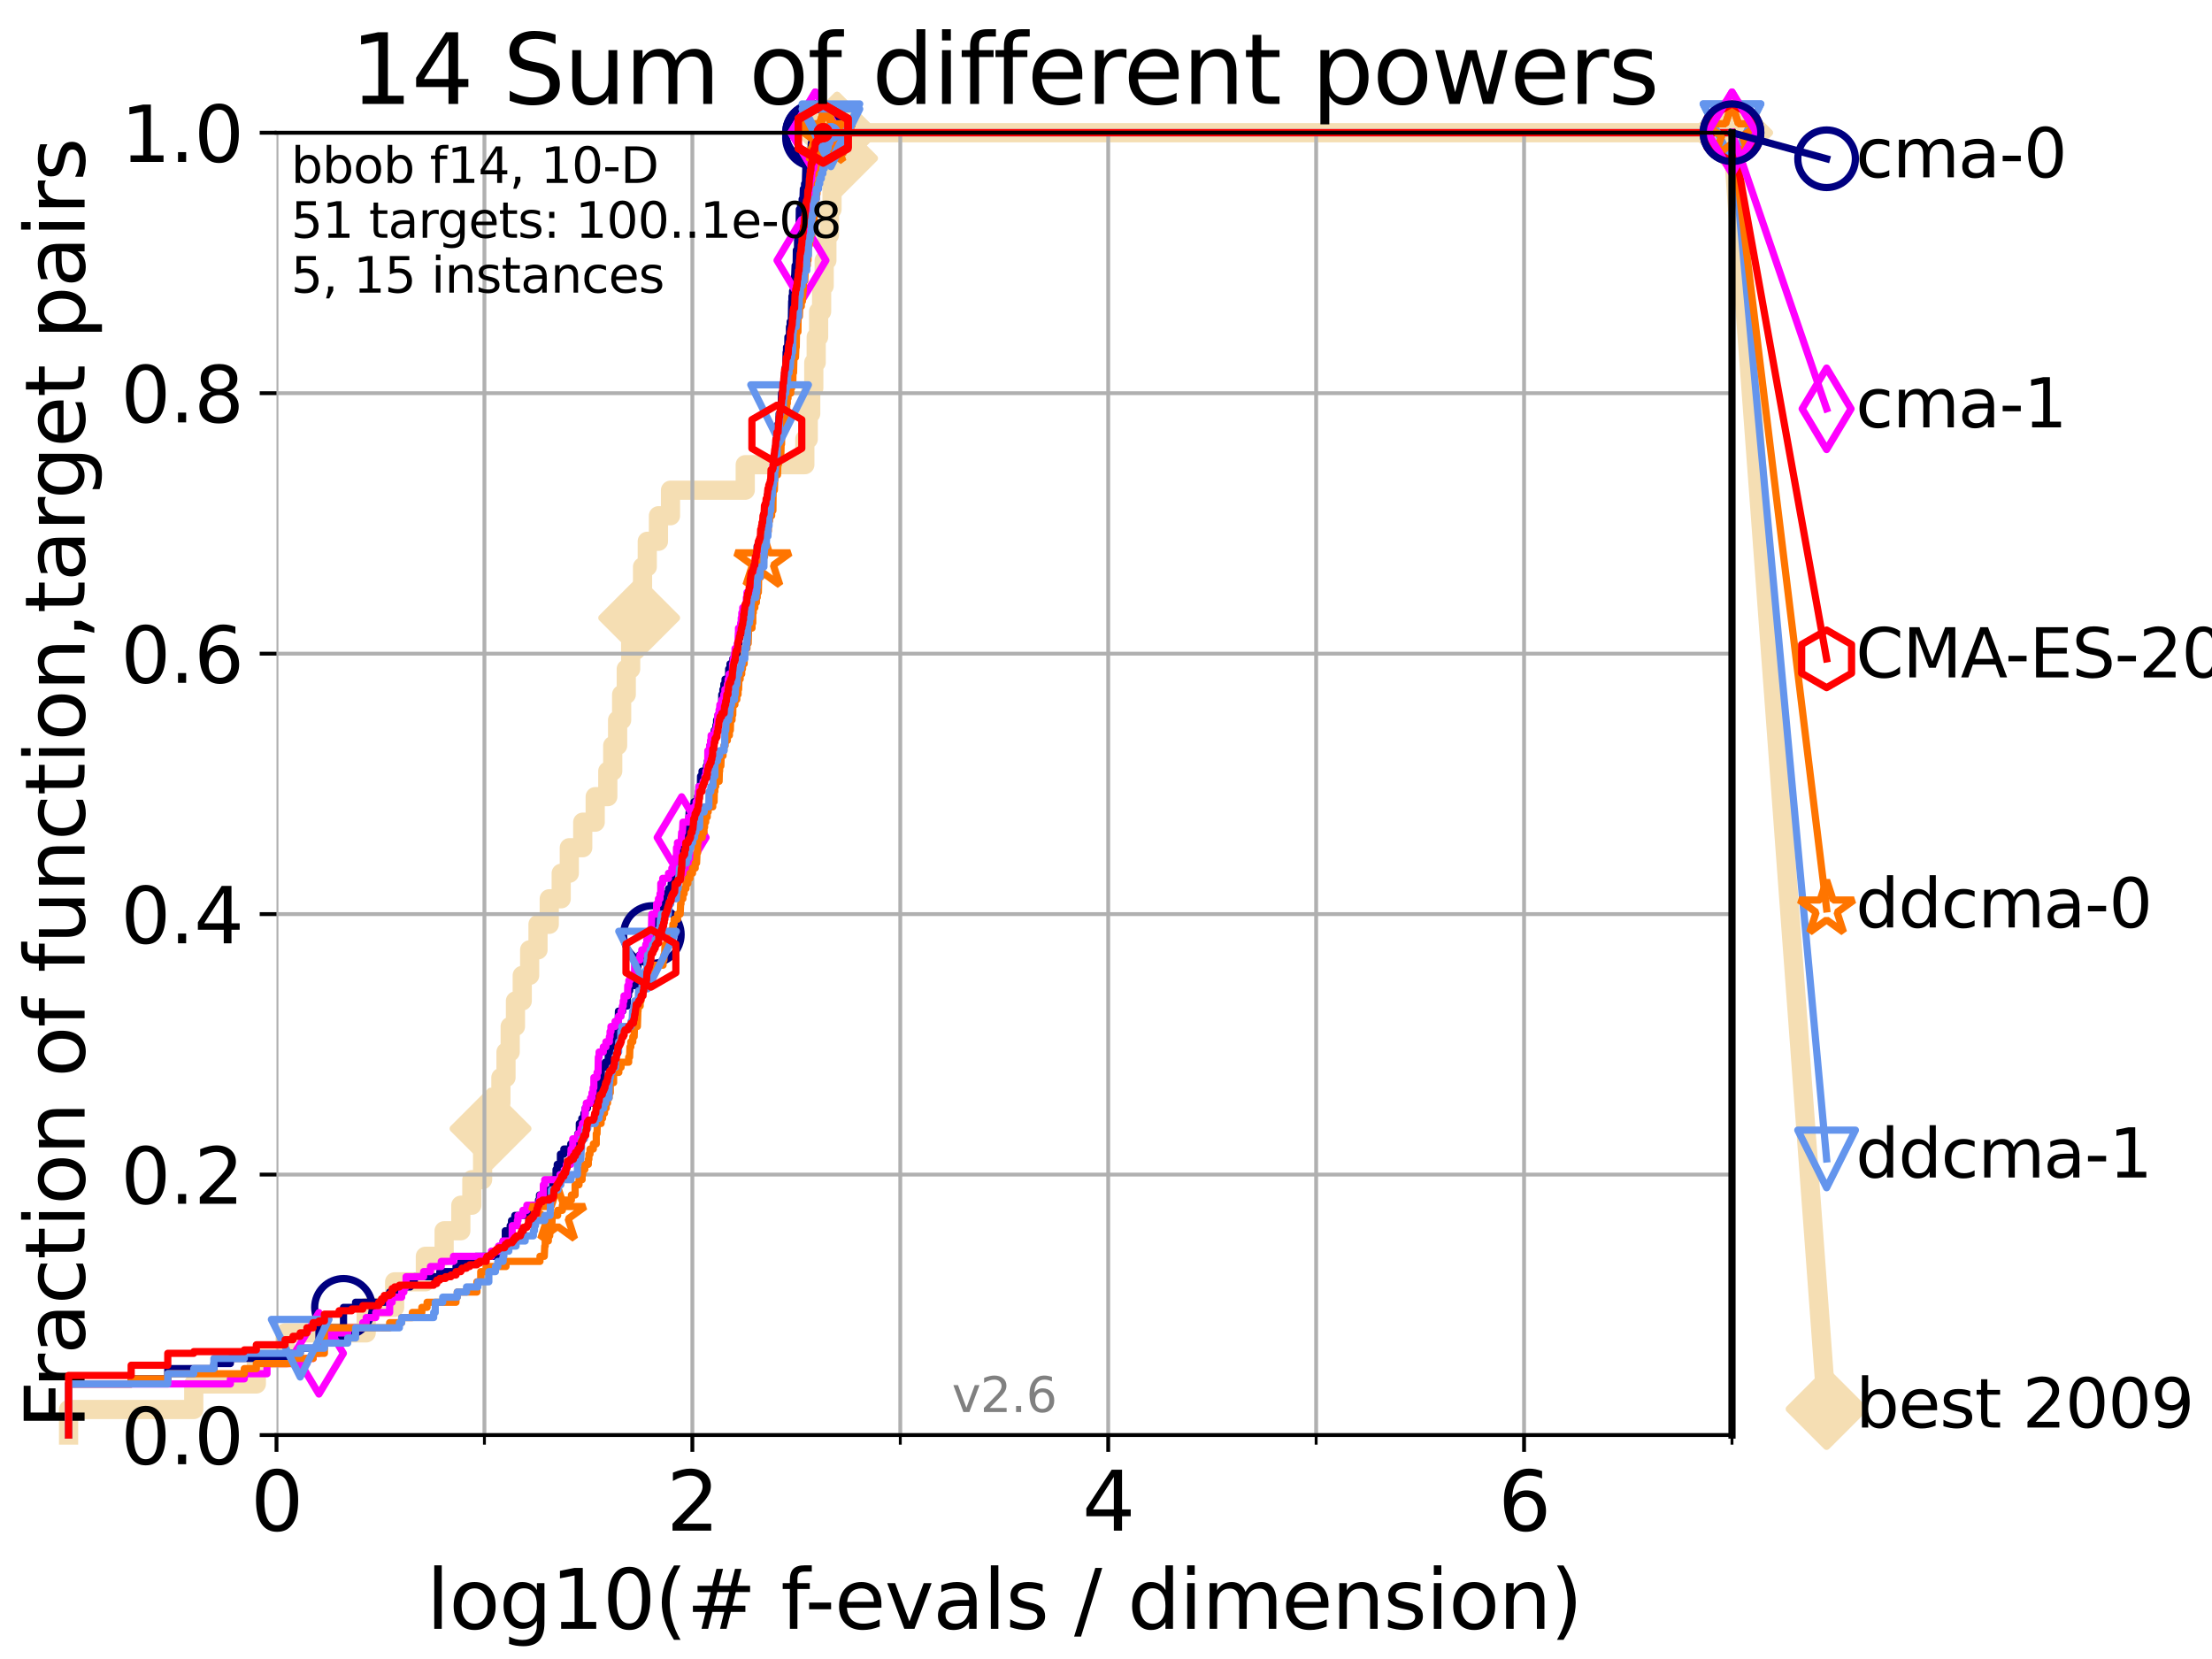 <?xml version="1.0" encoding="utf-8" standalone="no"?>
<!DOCTYPE svg PUBLIC "-//W3C//DTD SVG 1.1//EN"
  "http://www.w3.org/Graphics/SVG/1.1/DTD/svg11.dtd">
<svg xmlns:xlink="http://www.w3.org/1999/xlink" width="460.8pt" height="345.6pt" viewBox="0 0 460.8 345.6" xmlns="http://www.w3.org/2000/svg" version="1.1">
 <defs>
  <style type="text/css">*{stroke-linejoin: round; stroke-linecap: butt}</style>
 </defs>
 <g id="figure_1">
  <g id="patch_1">
   <path d="M 0 345.6 
L 460.8 345.6 
L 460.8 0 
L 0 0 
z
" style="fill: #ffffff"/>
  </g>
  <g id="axes_1">
   <g id="patch_2">
    <path d="M 57.6 298.944 
L 360.806 298.944 
L 360.806 27.648 
L 57.6 27.648 
z
" style="fill: #ffffff"/>
   </g>
   <g id="line2d_1">
    <path d="M 14.285 298.944 
L 14.285 293.624 
L 40.363 293.624 
L 40.363 288.305 
L 53.402 288.305 
L 53.402 282.985 
L 59.393 282.985 
L 59.393 277.666 
L 76.285 277.666 
L 76.285 272.346 
L 82.212 272.346 
L 82.212 267.027 
L 88.614 267.027 
L 88.614 261.707 
L 92.52 261.707 
L 92.52 256.388 
L 95.999 256.388 
L 95.999 251.068 
L 98.295 251.068 
L 98.295 245.749 
L 100.535 245.749 
L 100.535 240.429 
L 102.188 240.429 
L 102.188 235.11 
L 103.38 235.11 
L 103.38 229.79 
L 104.345 229.79 
L 104.345 224.471 
L 105.411 224.471 
L 105.411 219.151 
L 106.28 219.151 
L 106.28 213.832 
L 107.379 213.832 
L 107.379 208.512 
L 108.792 208.512 
L 108.792 203.192 
L 110.336 203.192 
L 110.336 197.873 
L 112.077 197.873 
L 112.077 192.553 
L 114.419 192.553 
L 114.419 187.234 
L 116.908 187.234 
L 116.908 181.914 
L 118.598 181.914 
L 118.598 176.595 
L 121.393 176.595 
L 121.393 171.275 
L 123.992 171.275 
L 123.992 165.956 
L 126.614 165.956 
L 126.614 160.636 
L 127.641 160.636 
L 127.641 155.317 
L 128.658 155.317 
L 128.658 149.997 
L 129.5 149.997 
L 129.5 144.678 
L 130.462 144.678 
L 130.462 139.358 
L 131.378 139.358 
L 131.378 134.039 
L 132.358 134.039 
L 132.358 128.719 
L 133.154 128.719 
L 133.154 123.4 
L 133.853 123.4 
L 133.853 118.08 
L 134.839 118.08 
L 134.839 112.76 
L 137.168 112.76 
L 137.168 107.441 
L 139.677 107.441 
L 139.677 102.121 
L 155.246 102.121 
L 155.246 96.802 
L 167.662 96.802 
L 167.662 91.482 
L 168.374 91.482 
L 168.374 86.163 
L 168.888 86.163 
L 168.888 80.843 
L 169.526 80.843 
L 169.526 75.524 
L 170.029 75.524 
L 170.029 70.204 
L 170.533 70.204 
L 170.533 64.885 
L 171.159 64.885 
L 171.159 59.565 
L 171.691 59.565 
L 171.691 54.246 
L 172.255 54.246 
L 172.255 48.926 
L 172.794 48.926 
L 172.794 43.607 
L 173.322 43.607 
L 173.322 38.287 
L 173.852 38.287 
L 173.852 32.968 
L 174.378 32.968 
L 174.378 27.648 
L 360.806 27.648 
" style="fill: none; stroke: #f5deb3; stroke-width: 4; stroke-linecap: square"/>
   </g>
   <g id="line2d_2">
    <defs>
     <path id="m737eedb708" d="M -0 7.778 
L 7.778 0 
L 0 -7.778 
L -7.778 -0 
z
" style="stroke: #f5deb3; stroke-width: 1.5; stroke-linejoin: miter"/>
    </defs>
    <g>
     <use xlink:href="#m737eedb708" x="102.188" y="235.11" style="fill: #f5deb3; stroke: #f5deb3; stroke-width: 1.5; stroke-linejoin: miter"/>
     <use xlink:href="#m737eedb708" x="133.154" y="128.719" style="fill: #f5deb3; stroke: #f5deb3; stroke-width: 1.5; stroke-linejoin: miter"/>
     <use xlink:href="#m737eedb708" x="174.378" y="32.968" style="fill: #f5deb3; stroke: #f5deb3; stroke-width: 1.5; stroke-linejoin: miter"/>
     <use xlink:href="#m737eedb708" x="174.378" y="27.648" style="fill: #f5deb3; stroke: #f5deb3; stroke-width: 1.5; stroke-linejoin: miter"/>
     <use xlink:href="#m737eedb708" x="174.378" y="27.648" style="fill: #f5deb3; stroke: #f5deb3; stroke-width: 1.5; stroke-linejoin: miter"/>
     <use xlink:href="#m737eedb708" x="360.806" y="27.648" style="fill: #f5deb3; stroke: #f5deb3; stroke-width: 1.5; stroke-linejoin: miter"/>
    </g>
   </g>
   <g id="line2d_3">
    <path style="fill: none; stroke: #f5deb3; stroke-width: 4; stroke-linecap: square"/>
    <g/>
   </g>
   <g id="line2d_4">
    <path d="M 360.806 27.648 
L 380.515 293.518 
" style="fill: none; stroke: #f5deb3; stroke-width: 4; stroke-linecap: square"/>
    <g>
     <use xlink:href="#m737eedb708" x="360.806" y="27.648" style="fill: #f5deb3; stroke: #f5deb3; stroke-width: 1.5; stroke-linejoin: miter"/>
     <use xlink:href="#m737eedb708" x="380.515" y="293.518" style="fill: #f5deb3; stroke: #f5deb3; stroke-width: 1.5; stroke-linejoin: miter"/>
    </g>
   </g>
   <g id="matplotlib.axis_1">
    <g id="xtick_1">
     <g id="line2d_5">
      <path d="M 57.6 298.944 
L 57.6 27.648 
" clip-path="url(#pe771d83501)" style="fill: none; stroke: #b0b0b0; stroke-width: 0.8; stroke-linecap: square"/>
     </g>
     <g id="line2d_6">
      <defs>
       <path id="m8b3a7e969f" d="M 0 0 
L 0 3.5 
" style="stroke: #000000; stroke-width: 0.8"/>
      </defs>
      <g>
       <use xlink:href="#m8b3a7e969f" x="57.6" y="298.944" style="stroke: #000000; stroke-width: 0.8"/>
      </g>
     </g>
     <g id="text_1">
      <!-- 0 -->
      <g transform="translate(52.192 318.861)scale(0.17 -0.17)">
       <defs>
        <path id="DejaVuSans-30" d="M 2034 4250 
Q 1547 4250 1301 3770 
Q 1056 3291 1056 2328 
Q 1056 1369 1301 889 
Q 1547 409 2034 409 
Q 2525 409 2770 889 
Q 3016 1369 3016 2328 
Q 3016 3291 2770 3770 
Q 2525 4250 2034 4250 
z
M 2034 4750 
Q 2819 4750 3233 4129 
Q 3647 3509 3647 2328 
Q 3647 1150 3233 529 
Q 2819 -91 2034 -91 
Q 1250 -91 836 529 
Q 422 1150 422 2328 
Q 422 3509 836 4129 
Q 1250 4750 2034 4750 
z
" transform="scale(0.016)"/>
       </defs>
       <use xlink:href="#DejaVuSans-30"/>
      </g>
     </g>
    </g>
    <g id="xtick_2">
     <g id="line2d_7">
      <path d="M 144.23 298.944 
L 144.23 27.648 
" clip-path="url(#pe771d83501)" style="fill: none; stroke: #b0b0b0; stroke-width: 0.8; stroke-linecap: square"/>
     </g>
     <g id="line2d_8">
      <g>
       <use xlink:href="#m8b3a7e969f" x="144.23" y="298.944" style="stroke: #000000; stroke-width: 0.8"/>
      </g>
     </g>
     <g id="text_2">
      <!-- 2 -->
      <g transform="translate(138.822 318.861)scale(0.17 -0.17)">
       <defs>
        <path id="DejaVuSans-32" d="M 1228 531 
L 3431 531 
L 3431 0 
L 469 0 
L 469 531 
Q 828 903 1448 1529 
Q 2069 2156 2228 2338 
Q 2531 2678 2651 2914 
Q 2772 3150 2772 3378 
Q 2772 3750 2511 3984 
Q 2250 4219 1831 4219 
Q 1534 4219 1204 4116 
Q 875 4013 500 3803 
L 500 4441 
Q 881 4594 1212 4672 
Q 1544 4750 1819 4750 
Q 2544 4750 2975 4387 
Q 3406 4025 3406 3419 
Q 3406 3131 3298 2873 
Q 3191 2616 2906 2266 
Q 2828 2175 2409 1742 
Q 1991 1309 1228 531 
z
" transform="scale(0.016)"/>
       </defs>
       <use xlink:href="#DejaVuSans-32"/>
      </g>
     </g>
    </g>
    <g id="xtick_3">
     <g id="line2d_9">
      <path d="M 230.861 298.944 
L 230.861 27.648 
" clip-path="url(#pe771d83501)" style="fill: none; stroke: #b0b0b0; stroke-width: 0.8; stroke-linecap: square"/>
     </g>
     <g id="line2d_10">
      <g>
       <use xlink:href="#m8b3a7e969f" x="230.861" y="298.944" style="stroke: #000000; stroke-width: 0.8"/>
      </g>
     </g>
     <g id="text_3">
      <!-- 4 -->
      <g transform="translate(225.453 318.861)scale(0.17 -0.17)">
       <defs>
        <path id="DejaVuSans-34" d="M 2419 4116 
L 825 1625 
L 2419 1625 
L 2419 4116 
z
M 2253 4666 
L 3047 4666 
L 3047 1625 
L 3713 1625 
L 3713 1100 
L 3047 1100 
L 3047 0 
L 2419 0 
L 2419 1100 
L 313 1100 
L 313 1709 
L 2253 4666 
z
" transform="scale(0.016)"/>
       </defs>
       <use xlink:href="#DejaVuSans-34"/>
      </g>
     </g>
    </g>
    <g id="xtick_4">
     <g id="line2d_11">
      <path d="M 317.491 298.944 
L 317.491 27.648 
" clip-path="url(#pe771d83501)" style="fill: none; stroke: #b0b0b0; stroke-width: 0.8; stroke-linecap: square"/>
     </g>
     <g id="line2d_12">
      <g>
       <use xlink:href="#m8b3a7e969f" x="317.491" y="298.944" style="stroke: #000000; stroke-width: 0.8"/>
      </g>
     </g>
     <g id="text_4">
      <!-- 6 -->
      <g transform="translate(312.083 318.861)scale(0.17 -0.17)">
       <defs>
        <path id="DejaVuSans-36" d="M 2113 2584 
Q 1688 2584 1439 2293 
Q 1191 2003 1191 1497 
Q 1191 994 1439 701 
Q 1688 409 2113 409 
Q 2538 409 2786 701 
Q 3034 994 3034 1497 
Q 3034 2003 2786 2293 
Q 2538 2584 2113 2584 
z
M 3366 4563 
L 3366 3988 
Q 3128 4100 2886 4159 
Q 2644 4219 2406 4219 
Q 1781 4219 1451 3797 
Q 1122 3375 1075 2522 
Q 1259 2794 1537 2939 
Q 1816 3084 2150 3084 
Q 2853 3084 3261 2657 
Q 3669 2231 3669 1497 
Q 3669 778 3244 343 
Q 2819 -91 2113 -91 
Q 1303 -91 875 529 
Q 447 1150 447 2328 
Q 447 3434 972 4092 
Q 1497 4750 2381 4750 
Q 2619 4750 2861 4703 
Q 3103 4656 3366 4563 
z
" transform="scale(0.016)"/>
       </defs>
       <use xlink:href="#DejaVuSans-36"/>
      </g>
     </g>
    </g>
    <g id="xtick_5">
     <g id="line2d_13">
      <path d="M 100.915 298.944 
L 100.915 27.648 
" clip-path="url(#pe771d83501)" style="fill: none; stroke: #b0b0b0; stroke-width: 0.8; stroke-linecap: square"/>
     </g>
     <g id="line2d_14">
      <defs>
       <path id="mc257a22359" d="M 0 0 
L 0 2 
" style="stroke: #000000; stroke-width: 0.6"/>
      </defs>
      <g>
       <use xlink:href="#mc257a22359" x="100.915" y="298.944" style="stroke: #000000; stroke-width: 0.6"/>
      </g>
     </g>
    </g>
    <g id="xtick_6">
     <g id="line2d_15">
      <path d="M 187.546 298.944 
L 187.546 27.648 
" clip-path="url(#pe771d83501)" style="fill: none; stroke: #b0b0b0; stroke-width: 0.8; stroke-linecap: square"/>
     </g>
     <g id="line2d_16">
      <g>
       <use xlink:href="#mc257a22359" x="187.546" y="298.944" style="stroke: #000000; stroke-width: 0.6"/>
      </g>
     </g>
    </g>
    <g id="xtick_7">
     <g id="line2d_17">
      <path d="M 274.176 298.944 
L 274.176 27.648 
" clip-path="url(#pe771d83501)" style="fill: none; stroke: #b0b0b0; stroke-width: 0.8; stroke-linecap: square"/>
     </g>
     <g id="line2d_18">
      <g>
       <use xlink:href="#mc257a22359" x="274.176" y="298.944" style="stroke: #000000; stroke-width: 0.6"/>
      </g>
     </g>
    </g>
    <g id="xtick_8">
     <g id="line2d_19">
      <path d="M 360.806 298.944 
L 360.806 27.648 
" clip-path="url(#pe771d83501)" style="fill: none; stroke: #b0b0b0; stroke-width: 0.8; stroke-linecap: square"/>
     </g>
     <g id="line2d_20">
      <g>
       <use xlink:href="#mc257a22359" x="360.806" y="298.944" style="stroke: #000000; stroke-width: 0.6"/>
      </g>
     </g>
    </g>
    <g id="text_5">
     <!-- log10(# f-evals / dimension) -->
     <g transform="translate(88.823 339.314)scale(0.17 -0.17)">
      <defs>
       <path id="DejaVuSans-6c" d="M 603 4863 
L 1178 4863 
L 1178 0 
L 603 0 
L 603 4863 
z
" transform="scale(0.016)"/>
       <path id="DejaVuSans-6f" d="M 1959 3097 
Q 1497 3097 1228 2736 
Q 959 2375 959 1747 
Q 959 1119 1226 758 
Q 1494 397 1959 397 
Q 2419 397 2687 759 
Q 2956 1122 2956 1747 
Q 2956 2369 2687 2733 
Q 2419 3097 1959 3097 
z
M 1959 3584 
Q 2709 3584 3137 3096 
Q 3566 2609 3566 1747 
Q 3566 888 3137 398 
Q 2709 -91 1959 -91 
Q 1206 -91 779 398 
Q 353 888 353 1747 
Q 353 2609 779 3096 
Q 1206 3584 1959 3584 
z
" transform="scale(0.016)"/>
       <path id="DejaVuSans-67" d="M 2906 1791 
Q 2906 2416 2648 2759 
Q 2391 3103 1925 3103 
Q 1463 3103 1205 2759 
Q 947 2416 947 1791 
Q 947 1169 1205 825 
Q 1463 481 1925 481 
Q 2391 481 2648 825 
Q 2906 1169 2906 1791 
z
M 3481 434 
Q 3481 -459 3084 -895 
Q 2688 -1331 1869 -1331 
Q 1566 -1331 1297 -1286 
Q 1028 -1241 775 -1147 
L 775 -588 
Q 1028 -725 1275 -790 
Q 1522 -856 1778 -856 
Q 2344 -856 2625 -561 
Q 2906 -266 2906 331 
L 2906 616 
Q 2728 306 2450 153 
Q 2172 0 1784 0 
Q 1141 0 747 490 
Q 353 981 353 1791 
Q 353 2603 747 3093 
Q 1141 3584 1784 3584 
Q 2172 3584 2450 3431 
Q 2728 3278 2906 2969 
L 2906 3500 
L 3481 3500 
L 3481 434 
z
" transform="scale(0.016)"/>
       <path id="DejaVuSans-31" d="M 794 531 
L 1825 531 
L 1825 4091 
L 703 3866 
L 703 4441 
L 1819 4666 
L 2450 4666 
L 2450 531 
L 3481 531 
L 3481 0 
L 794 0 
L 794 531 
z
" transform="scale(0.016)"/>
       <path id="DejaVuSans-28" d="M 1984 4856 
Q 1566 4138 1362 3434 
Q 1159 2731 1159 2009 
Q 1159 1288 1364 580 
Q 1569 -128 1984 -844 
L 1484 -844 
Q 1016 -109 783 600 
Q 550 1309 550 2009 
Q 550 2706 781 3412 
Q 1013 4119 1484 4856 
L 1984 4856 
z
" transform="scale(0.016)"/>
       <path id="DejaVuSans-23" d="M 3272 2816 
L 2363 2816 
L 2100 1772 
L 3016 1772 
L 3272 2816 
z
M 2803 4594 
L 2478 3297 
L 3391 3297 
L 3719 4594 
L 4219 4594 
L 3897 3297 
L 4872 3297 
L 4872 2816 
L 3775 2816 
L 3519 1772 
L 4513 1772 
L 4513 1294 
L 3397 1294 
L 3072 0 
L 2572 0 
L 2894 1294 
L 1978 1294 
L 1656 0 
L 1153 0 
L 1478 1294 
L 494 1294 
L 494 1772 
L 1594 1772 
L 1856 2816 
L 850 2816 
L 850 3297 
L 1978 3297 
L 2297 4594 
L 2803 4594 
z
" transform="scale(0.016)"/>
       <path id="DejaVuSans-20" transform="scale(0.016)"/>
       <path id="DejaVuSans-66" d="M 2375 4863 
L 2375 4384 
L 1825 4384 
Q 1516 4384 1395 4259 
Q 1275 4134 1275 3809 
L 1275 3500 
L 2222 3500 
L 2222 3053 
L 1275 3053 
L 1275 0 
L 697 0 
L 697 3053 
L 147 3053 
L 147 3500 
L 697 3500 
L 697 3744 
Q 697 4328 969 4595 
Q 1241 4863 1831 4863 
L 2375 4863 
z
" transform="scale(0.016)"/>
       <path id="DejaVuSans-2d" d="M 313 2009 
L 1997 2009 
L 1997 1497 
L 313 1497 
L 313 2009 
z
" transform="scale(0.016)"/>
       <path id="DejaVuSans-65" d="M 3597 1894 
L 3597 1613 
L 953 1613 
Q 991 1019 1311 708 
Q 1631 397 2203 397 
Q 2534 397 2845 478 
Q 3156 559 3463 722 
L 3463 178 
Q 3153 47 2828 -22 
Q 2503 -91 2169 -91 
Q 1331 -91 842 396 
Q 353 884 353 1716 
Q 353 2575 817 3079 
Q 1281 3584 2069 3584 
Q 2775 3584 3186 3129 
Q 3597 2675 3597 1894 
z
M 3022 2063 
Q 3016 2534 2758 2815 
Q 2500 3097 2075 3097 
Q 1594 3097 1305 2825 
Q 1016 2553 972 2059 
L 3022 2063 
z
" transform="scale(0.016)"/>
       <path id="DejaVuSans-76" d="M 191 3500 
L 800 3500 
L 1894 563 
L 2988 3500 
L 3597 3500 
L 2284 0 
L 1503 0 
L 191 3500 
z
" transform="scale(0.016)"/>
       <path id="DejaVuSans-61" d="M 2194 1759 
Q 1497 1759 1228 1600 
Q 959 1441 959 1056 
Q 959 750 1161 570 
Q 1363 391 1709 391 
Q 2188 391 2477 730 
Q 2766 1069 2766 1631 
L 2766 1759 
L 2194 1759 
z
M 3341 1997 
L 3341 0 
L 2766 0 
L 2766 531 
Q 2569 213 2275 61 
Q 1981 -91 1556 -91 
Q 1019 -91 701 211 
Q 384 513 384 1019 
Q 384 1609 779 1909 
Q 1175 2209 1959 2209 
L 2766 2209 
L 2766 2266 
Q 2766 2663 2505 2880 
Q 2244 3097 1772 3097 
Q 1472 3097 1187 3025 
Q 903 2953 641 2809 
L 641 3341 
Q 956 3463 1253 3523 
Q 1550 3584 1831 3584 
Q 2591 3584 2966 3190 
Q 3341 2797 3341 1997 
z
" transform="scale(0.016)"/>
       <path id="DejaVuSans-73" d="M 2834 3397 
L 2834 2853 
Q 2591 2978 2328 3040 
Q 2066 3103 1784 3103 
Q 1356 3103 1142 2972 
Q 928 2841 928 2578 
Q 928 2378 1081 2264 
Q 1234 2150 1697 2047 
L 1894 2003 
Q 2506 1872 2764 1633 
Q 3022 1394 3022 966 
Q 3022 478 2636 193 
Q 2250 -91 1575 -91 
Q 1294 -91 989 -36 
Q 684 19 347 128 
L 347 722 
Q 666 556 975 473 
Q 1284 391 1588 391 
Q 1994 391 2212 530 
Q 2431 669 2431 922 
Q 2431 1156 2273 1281 
Q 2116 1406 1581 1522 
L 1381 1569 
Q 847 1681 609 1914 
Q 372 2147 372 2553 
Q 372 3047 722 3315 
Q 1072 3584 1716 3584 
Q 2034 3584 2315 3537 
Q 2597 3491 2834 3397 
z
" transform="scale(0.016)"/>
       <path id="DejaVuSans-2f" d="M 1625 4666 
L 2156 4666 
L 531 -594 
L 0 -594 
L 1625 4666 
z
" transform="scale(0.016)"/>
       <path id="DejaVuSans-64" d="M 2906 2969 
L 2906 4863 
L 3481 4863 
L 3481 0 
L 2906 0 
L 2906 525 
Q 2725 213 2448 61 
Q 2172 -91 1784 -91 
Q 1150 -91 751 415 
Q 353 922 353 1747 
Q 353 2572 751 3078 
Q 1150 3584 1784 3584 
Q 2172 3584 2448 3432 
Q 2725 3281 2906 2969 
z
M 947 1747 
Q 947 1113 1208 752 
Q 1469 391 1925 391 
Q 2381 391 2643 752 
Q 2906 1113 2906 1747 
Q 2906 2381 2643 2742 
Q 2381 3103 1925 3103 
Q 1469 3103 1208 2742 
Q 947 2381 947 1747 
z
" transform="scale(0.016)"/>
       <path id="DejaVuSans-69" d="M 603 3500 
L 1178 3500 
L 1178 0 
L 603 0 
L 603 3500 
z
M 603 4863 
L 1178 4863 
L 1178 4134 
L 603 4134 
L 603 4863 
z
" transform="scale(0.016)"/>
       <path id="DejaVuSans-6d" d="M 3328 2828 
Q 3544 3216 3844 3400 
Q 4144 3584 4550 3584 
Q 5097 3584 5394 3201 
Q 5691 2819 5691 2113 
L 5691 0 
L 5113 0 
L 5113 2094 
Q 5113 2597 4934 2840 
Q 4756 3084 4391 3084 
Q 3944 3084 3684 2787 
Q 3425 2491 3425 1978 
L 3425 0 
L 2847 0 
L 2847 2094 
Q 2847 2600 2669 2842 
Q 2491 3084 2119 3084 
Q 1678 3084 1418 2786 
Q 1159 2488 1159 1978 
L 1159 0 
L 581 0 
L 581 3500 
L 1159 3500 
L 1159 2956 
Q 1356 3278 1631 3431 
Q 1906 3584 2284 3584 
Q 2666 3584 2933 3390 
Q 3200 3197 3328 2828 
z
" transform="scale(0.016)"/>
       <path id="DejaVuSans-6e" d="M 3513 2113 
L 3513 0 
L 2938 0 
L 2938 2094 
Q 2938 2591 2744 2837 
Q 2550 3084 2163 3084 
Q 1697 3084 1428 2787 
Q 1159 2491 1159 1978 
L 1159 0 
L 581 0 
L 581 3500 
L 1159 3500 
L 1159 2956 
Q 1366 3272 1645 3428 
Q 1925 3584 2291 3584 
Q 2894 3584 3203 3211 
Q 3513 2838 3513 2113 
z
" transform="scale(0.016)"/>
       <path id="DejaVuSans-29" d="M 513 4856 
L 1013 4856 
Q 1481 4119 1714 3412 
Q 1947 2706 1947 2009 
Q 1947 1309 1714 600 
Q 1481 -109 1013 -844 
L 513 -844 
Q 928 -128 1133 580 
Q 1338 1288 1338 2009 
Q 1338 2731 1133 3434 
Q 928 4138 513 4856 
z
" transform="scale(0.016)"/>
      </defs>
      <use xlink:href="#DejaVuSans-6c"/>
      <use xlink:href="#DejaVuSans-6f" x="27.783"/>
      <use xlink:href="#DejaVuSans-67" x="88.965"/>
      <use xlink:href="#DejaVuSans-31" x="152.441"/>
      <use xlink:href="#DejaVuSans-30" x="216.064"/>
      <use xlink:href="#DejaVuSans-28" x="279.688"/>
      <use xlink:href="#DejaVuSans-23" x="318.701"/>
      <use xlink:href="#DejaVuSans-20" x="402.49"/>
      <use xlink:href="#DejaVuSans-66" x="434.277"/>
      <use xlink:href="#DejaVuSans-2d" x="463.982"/>
      <use xlink:href="#DejaVuSans-65" x="500.066"/>
      <use xlink:href="#DejaVuSans-76" x="561.59"/>
      <use xlink:href="#DejaVuSans-61" x="620.77"/>
      <use xlink:href="#DejaVuSans-6c" x="682.049"/>
      <use xlink:href="#DejaVuSans-73" x="709.832"/>
      <use xlink:href="#DejaVuSans-20" x="761.932"/>
      <use xlink:href="#DejaVuSans-2f" x="793.719"/>
      <use xlink:href="#DejaVuSans-20" x="827.41"/>
      <use xlink:href="#DejaVuSans-64" x="859.197"/>
      <use xlink:href="#DejaVuSans-69" x="922.674"/>
      <use xlink:href="#DejaVuSans-6d" x="950.457"/>
      <use xlink:href="#DejaVuSans-65" x="1047.869"/>
      <use xlink:href="#DejaVuSans-6e" x="1109.393"/>
      <use xlink:href="#DejaVuSans-73" x="1172.771"/>
      <use xlink:href="#DejaVuSans-69" x="1224.871"/>
      <use xlink:href="#DejaVuSans-6f" x="1252.654"/>
      <use xlink:href="#DejaVuSans-6e" x="1313.836"/>
      <use xlink:href="#DejaVuSans-29" x="1377.215"/>
     </g>
    </g>
   </g>
   <g id="matplotlib.axis_2">
    <g id="ytick_1">
     <g id="line2d_21">
      <path d="M 57.6 298.944 
L 360.806 298.944 
" clip-path="url(#pe771d83501)" style="fill: none; stroke: #b0b0b0; stroke-width: 0.8; stroke-linecap: square"/>
     </g>
     <g id="line2d_22">
      <defs>
       <path id="m26e16e5d83" d="M 0 0 
L -3.5 0 
" style="stroke: #000000; stroke-width: 0.8"/>
      </defs>
      <g>
       <use xlink:href="#m26e16e5d83" x="57.6" y="298.944" style="stroke: #000000; stroke-width: 0.8"/>
      </g>
     </g>
     <g id="text_6">
      <!-- 0.0 -->
      <g transform="translate(25.155 305.023)scale(0.16 -0.16)">
       <defs>
        <path id="DejaVuSans-2e" d="M 684 794 
L 1344 794 
L 1344 0 
L 684 0 
L 684 794 
z
" transform="scale(0.016)"/>
       </defs>
       <use xlink:href="#DejaVuSans-30"/>
       <use xlink:href="#DejaVuSans-2e" x="63.623"/>
       <use xlink:href="#DejaVuSans-30" x="95.41"/>
      </g>
     </g>
    </g>
    <g id="ytick_2">
     <g id="line2d_23">
      <path d="M 57.6 244.685 
L 360.806 244.685 
" clip-path="url(#pe771d83501)" style="fill: none; stroke: #b0b0b0; stroke-width: 0.8; stroke-linecap: square"/>
     </g>
     <g id="line2d_24">
      <g>
       <use xlink:href="#m26e16e5d83" x="57.6" y="244.685" style="stroke: #000000; stroke-width: 0.8"/>
      </g>
     </g>
     <g id="text_7">
      <!-- 0.2 -->
      <g transform="translate(25.155 250.764)scale(0.16 -0.16)">
       <use xlink:href="#DejaVuSans-30"/>
       <use xlink:href="#DejaVuSans-2e" x="63.623"/>
       <use xlink:href="#DejaVuSans-32" x="95.41"/>
      </g>
     </g>
    </g>
    <g id="ytick_3">
     <g id="line2d_25">
      <path d="M 57.6 190.426 
L 360.806 190.426 
" clip-path="url(#pe771d83501)" style="fill: none; stroke: #b0b0b0; stroke-width: 0.8; stroke-linecap: square"/>
     </g>
     <g id="line2d_26">
      <g>
       <use xlink:href="#m26e16e5d83" x="57.6" y="190.426" style="stroke: #000000; stroke-width: 0.8"/>
      </g>
     </g>
     <g id="text_8">
      <!-- 0.4 -->
      <g transform="translate(25.155 196.504)scale(0.16 -0.16)">
       <use xlink:href="#DejaVuSans-30"/>
       <use xlink:href="#DejaVuSans-2e" x="63.623"/>
       <use xlink:href="#DejaVuSans-34" x="95.41"/>
      </g>
     </g>
    </g>
    <g id="ytick_4">
     <g id="line2d_27">
      <path d="M 57.6 136.166 
L 360.806 136.166 
" clip-path="url(#pe771d83501)" style="fill: none; stroke: #b0b0b0; stroke-width: 0.8; stroke-linecap: square"/>
     </g>
     <g id="line2d_28">
      <g>
       <use xlink:href="#m26e16e5d83" x="57.6" y="136.166" style="stroke: #000000; stroke-width: 0.8"/>
      </g>
     </g>
     <g id="text_9">
      <!-- 0.6 -->
      <g transform="translate(25.155 142.245)scale(0.16 -0.16)">
       <use xlink:href="#DejaVuSans-30"/>
       <use xlink:href="#DejaVuSans-2e" x="63.623"/>
       <use xlink:href="#DejaVuSans-36" x="95.41"/>
      </g>
     </g>
    </g>
    <g id="ytick_5">
     <g id="line2d_29">
      <path d="M 57.6 81.907 
L 360.806 81.907 
" clip-path="url(#pe771d83501)" style="fill: none; stroke: #b0b0b0; stroke-width: 0.8; stroke-linecap: square"/>
     </g>
     <g id="line2d_30">
      <g>
       <use xlink:href="#m26e16e5d83" x="57.6" y="81.907" style="stroke: #000000; stroke-width: 0.8"/>
      </g>
     </g>
     <g id="text_10">
      <!-- 0.8 -->
      <g transform="translate(25.155 87.986)scale(0.16 -0.16)">
       <defs>
        <path id="DejaVuSans-38" d="M 2034 2216 
Q 1584 2216 1326 1975 
Q 1069 1734 1069 1313 
Q 1069 891 1326 650 
Q 1584 409 2034 409 
Q 2484 409 2743 651 
Q 3003 894 3003 1313 
Q 3003 1734 2745 1975 
Q 2488 2216 2034 2216 
z
M 1403 2484 
Q 997 2584 770 2862 
Q 544 3141 544 3541 
Q 544 4100 942 4425 
Q 1341 4750 2034 4750 
Q 2731 4750 3128 4425 
Q 3525 4100 3525 3541 
Q 3525 3141 3298 2862 
Q 3072 2584 2669 2484 
Q 3125 2378 3379 2068 
Q 3634 1759 3634 1313 
Q 3634 634 3220 271 
Q 2806 -91 2034 -91 
Q 1263 -91 848 271 
Q 434 634 434 1313 
Q 434 1759 690 2068 
Q 947 2378 1403 2484 
z
M 1172 3481 
Q 1172 3119 1398 2916 
Q 1625 2713 2034 2713 
Q 2441 2713 2670 2916 
Q 2900 3119 2900 3481 
Q 2900 3844 2670 4047 
Q 2441 4250 2034 4250 
Q 1625 4250 1398 4047 
Q 1172 3844 1172 3481 
z
" transform="scale(0.016)"/>
       </defs>
       <use xlink:href="#DejaVuSans-30"/>
       <use xlink:href="#DejaVuSans-2e" x="63.623"/>
       <use xlink:href="#DejaVuSans-38" x="95.41"/>
      </g>
     </g>
    </g>
    <g id="ytick_6">
     <g id="line2d_31">
      <path d="M 57.6 27.648 
L 360.806 27.648 
" clip-path="url(#pe771d83501)" style="fill: none; stroke: #b0b0b0; stroke-width: 0.8; stroke-linecap: square"/>
     </g>
     <g id="line2d_32">
      <g>
       <use xlink:href="#m26e16e5d83" x="57.6" y="27.648" style="stroke: #000000; stroke-width: 0.8"/>
      </g>
     </g>
     <g id="text_11">
      <!-- 1.0 -->
      <g transform="translate(25.155 33.727)scale(0.16 -0.16)">
       <use xlink:href="#DejaVuSans-31"/>
       <use xlink:href="#DejaVuSans-2e" x="63.623"/>
       <use xlink:href="#DejaVuSans-30" x="95.41"/>
      </g>
     </g>
    </g>
    <g id="text_12">
     <!-- Fraction of function,target pairs -->
     <g transform="translate(17.62 297.681)rotate(-90)scale(0.17 -0.17)">
      <defs>
       <path id="DejaVuSans-46" d="M 628 4666 
L 3309 4666 
L 3309 4134 
L 1259 4134 
L 1259 2759 
L 3109 2759 
L 3109 2228 
L 1259 2228 
L 1259 0 
L 628 0 
L 628 4666 
z
" transform="scale(0.016)"/>
       <path id="DejaVuSans-72" d="M 2631 2963 
Q 2534 3019 2420 3045 
Q 2306 3072 2169 3072 
Q 1681 3072 1420 2755 
Q 1159 2438 1159 1844 
L 1159 0 
L 581 0 
L 581 3500 
L 1159 3500 
L 1159 2956 
Q 1341 3275 1631 3429 
Q 1922 3584 2338 3584 
Q 2397 3584 2469 3576 
Q 2541 3569 2628 3553 
L 2631 2963 
z
" transform="scale(0.016)"/>
       <path id="DejaVuSans-63" d="M 3122 3366 
L 3122 2828 
Q 2878 2963 2633 3030 
Q 2388 3097 2138 3097 
Q 1578 3097 1268 2742 
Q 959 2388 959 1747 
Q 959 1106 1268 751 
Q 1578 397 2138 397 
Q 2388 397 2633 464 
Q 2878 531 3122 666 
L 3122 134 
Q 2881 22 2623 -34 
Q 2366 -91 2075 -91 
Q 1284 -91 818 406 
Q 353 903 353 1747 
Q 353 2603 823 3093 
Q 1294 3584 2113 3584 
Q 2378 3584 2631 3529 
Q 2884 3475 3122 3366 
z
" transform="scale(0.016)"/>
       <path id="DejaVuSans-74" d="M 1172 4494 
L 1172 3500 
L 2356 3500 
L 2356 3053 
L 1172 3053 
L 1172 1153 
Q 1172 725 1289 603 
Q 1406 481 1766 481 
L 2356 481 
L 2356 0 
L 1766 0 
Q 1100 0 847 248 
Q 594 497 594 1153 
L 594 3053 
L 172 3053 
L 172 3500 
L 594 3500 
L 594 4494 
L 1172 4494 
z
" transform="scale(0.016)"/>
       <path id="DejaVuSans-75" d="M 544 1381 
L 544 3500 
L 1119 3500 
L 1119 1403 
Q 1119 906 1312 657 
Q 1506 409 1894 409 
Q 2359 409 2629 706 
Q 2900 1003 2900 1516 
L 2900 3500 
L 3475 3500 
L 3475 0 
L 2900 0 
L 2900 538 
Q 2691 219 2414 64 
Q 2138 -91 1772 -91 
Q 1169 -91 856 284 
Q 544 659 544 1381 
z
M 1991 3584 
L 1991 3584 
z
" transform="scale(0.016)"/>
       <path id="DejaVuSans-2c" d="M 750 794 
L 1409 794 
L 1409 256 
L 897 -744 
L 494 -744 
L 750 256 
L 750 794 
z
" transform="scale(0.016)"/>
       <path id="DejaVuSans-70" d="M 1159 525 
L 1159 -1331 
L 581 -1331 
L 581 3500 
L 1159 3500 
L 1159 2969 
Q 1341 3281 1617 3432 
Q 1894 3584 2278 3584 
Q 2916 3584 3314 3078 
Q 3713 2572 3713 1747 
Q 3713 922 3314 415 
Q 2916 -91 2278 -91 
Q 1894 -91 1617 61 
Q 1341 213 1159 525 
z
M 3116 1747 
Q 3116 2381 2855 2742 
Q 2594 3103 2138 3103 
Q 1681 3103 1420 2742 
Q 1159 2381 1159 1747 
Q 1159 1113 1420 752 
Q 1681 391 2138 391 
Q 2594 391 2855 752 
Q 3116 1113 3116 1747 
z
" transform="scale(0.016)"/>
      </defs>
      <use xlink:href="#DejaVuSans-46"/>
      <use xlink:href="#DejaVuSans-72" x="50.27"/>
      <use xlink:href="#DejaVuSans-61" x="91.383"/>
      <use xlink:href="#DejaVuSans-63" x="152.662"/>
      <use xlink:href="#DejaVuSans-74" x="207.643"/>
      <use xlink:href="#DejaVuSans-69" x="246.852"/>
      <use xlink:href="#DejaVuSans-6f" x="274.635"/>
      <use xlink:href="#DejaVuSans-6e" x="335.816"/>
      <use xlink:href="#DejaVuSans-20" x="399.195"/>
      <use xlink:href="#DejaVuSans-6f" x="430.982"/>
      <use xlink:href="#DejaVuSans-66" x="492.164"/>
      <use xlink:href="#DejaVuSans-20" x="527.369"/>
      <use xlink:href="#DejaVuSans-66" x="559.156"/>
      <use xlink:href="#DejaVuSans-75" x="594.361"/>
      <use xlink:href="#DejaVuSans-6e" x="657.74"/>
      <use xlink:href="#DejaVuSans-63" x="721.119"/>
      <use xlink:href="#DejaVuSans-74" x="776.1"/>
      <use xlink:href="#DejaVuSans-69" x="815.309"/>
      <use xlink:href="#DejaVuSans-6f" x="843.092"/>
      <use xlink:href="#DejaVuSans-6e" x="904.273"/>
      <use xlink:href="#DejaVuSans-2c" x="967.652"/>
      <use xlink:href="#DejaVuSans-74" x="999.439"/>
      <use xlink:href="#DejaVuSans-61" x="1038.648"/>
      <use xlink:href="#DejaVuSans-72" x="1099.928"/>
      <use xlink:href="#DejaVuSans-67" x="1139.291"/>
      <use xlink:href="#DejaVuSans-65" x="1202.768"/>
      <use xlink:href="#DejaVuSans-74" x="1264.291"/>
      <use xlink:href="#DejaVuSans-20" x="1303.5"/>
      <use xlink:href="#DejaVuSans-70" x="1335.287"/>
      <use xlink:href="#DejaVuSans-61" x="1398.764"/>
      <use xlink:href="#DejaVuSans-69" x="1460.043"/>
      <use xlink:href="#DejaVuSans-72" x="1487.826"/>
      <use xlink:href="#DejaVuSans-73" x="1528.939"/>
     </g>
    </g>
   </g>
   <g id="line2d_33">
    <defs>
     <path id="m52be8e8160" d="M 0 1.5 
C 0.398 1.5 0.779 1.342 1.061 1.061 
C 1.342 0.779 1.5 0.398 1.5 0 
C 1.5 -0.398 1.342 -0.779 1.061 -1.061 
C 0.779 -1.342 0.398 -1.5 0 -1.5 
C -0.398 -1.5 -0.779 -1.342 -1.061 -1.061 
C -1.342 -0.779 -1.5 -0.398 -1.5 0 
C -1.5 0.398 -1.342 0.779 -1.061 1.061 
C -0.779 1.342 -0.398 1.5 0 1.5 
z
" style="stroke: #f5deb3"/>
    </defs>
    <g>
     <use xlink:href="#m52be8e8160" x="174.378" y="27.648" style="fill: #f5deb3; stroke: #f5deb3"/>
     <use xlink:href="#m52be8e8160" x="174.378" y="27.648" style="fill: #f5deb3; stroke: #f5deb3"/>
    </g>
   </g>
   <g id="line2d_34">
    <defs>
     <path id="m9bd15a9c63" d="M 0 1.5 
C 0.398 1.5 0.779 1.342 1.061 1.061 
C 1.342 0.779 1.5 0.398 1.5 0 
C 1.5 -0.398 1.342 -0.779 1.061 -1.061 
C 0.779 -1.342 0.398 -1.5 0 -1.5 
C -0.398 -1.5 -0.779 -1.342 -1.061 -1.061 
C -1.342 -0.779 -1.5 -0.398 -1.5 0 
C -1.5 0.398 -1.342 0.779 -1.061 1.061 
C -0.779 1.342 -0.398 1.5 0 1.5 
z
" style="stroke: #000080"/>
    </defs>
    <g>
     <use xlink:href="#m9bd15a9c63" x="169.677" y="27.648" style="fill: #000080; stroke: #000080"/>
     <use xlink:href="#m9bd15a9c63" x="169.677" y="27.648" style="fill: #000080; stroke: #000080"/>
    </g>
   </g>
   <g id="line2d_35">
    <path d="M 14.285 298.944 
L 14.285 288.305 
L 27.324 288.305 
L 27.324 287.241 
L 34.951 287.241 
L 34.951 285.113 
L 44.561 285.113 
L 44.561 284.049 
L 47.991 284.049 
L 47.991 282.985 
L 59.393 282.985 
L 59.393 281.922 
L 62.535 281.922 
L 62.535 280.858 
L 66.441 280.858 
L 66.441 276.602 
L 71.557 276.602 
L 71.557 272.346 
L 74.069 272.346 
L 74.069 271.282 
L 80.621 271.282 
L 80.621 270.219 
L 81.166 270.219 
L 81.166 269.155 
L 83.678 269.155 
L 83.678 268.091 
L 85.471 268.091 
L 85.471 267.027 
L 86.307 267.027 
L 86.307 265.963 
L 91.617 265.963 
L 91.617 264.899 
L 94.995 264.899 
L 94.995 263.835 
L 95.999 263.835 
L 95.999 262.771 
L 99.141 262.771 
L 99.141 261.707 
L 103.38 261.707 
L 103.38 260.643 
L 104.809 260.643 
L 104.809 258.516 
L 105.263 258.516 
L 105.263 256.388 
L 106.28 256.388 
L 106.28 255.324 
L 106.561 255.324 
L 106.561 254.26 
L 107.245 254.26 
L 107.245 253.196 
L 110.786 253.196 
L 110.786 252.132 
L 111.117 252.132 
L 111.117 251.068 
L 112.18 251.068 
L 112.18 250.004 
L 112.386 250.004 
L 112.386 248.94 
L 114.234 248.94 
L 114.234 247.877 
L 115.139 247.877 
L 115.139 245.749 
L 115.833 245.749 
L 115.833 243.621 
L 116.086 243.621 
L 116.086 242.557 
L 116.746 242.557 
L 116.746 240.429 
L 117.462 240.429 
L 117.462 239.365 
L 118.89 239.365 
L 118.89 238.301 
L 120.149 238.301 
L 120.149 237.237 
L 120.351 237.237 
L 120.351 236.174 
L 120.683 236.174 
L 120.683 234.046 
L 121.202 234.046 
L 121.202 232.982 
L 121.644 232.982 
L 121.644 231.918 
L 121.893 231.918 
L 121.893 230.854 
L 122.38 230.854 
L 122.38 229.79 
L 123.825 229.79 
L 123.825 228.726 
L 124.156 228.726 
L 124.156 227.662 
L 124.907 227.662 
L 125.012 224.471 
L 125.271 224.471 
L 125.271 222.343 
L 126.078 222.343 
L 126.078 221.279 
L 126.709 221.279 
L 126.709 219.151 
L 127.087 219.151 
L 127.087 218.087 
L 127.458 218.087 
L 127.458 217.023 
L 127.867 217.023 
L 127.867 215.959 
L 128.134 215.959 
L 128.178 213.832 
L 128.571 213.832 
L 128.571 212.768 
L 128.786 212.768 
L 128.829 210.64 
L 129.745 210.64 
L 129.745 209.576 
L 130.657 209.576 
L 130.696 207.448 
L 130.926 207.448 
L 130.926 206.384 
L 131.191 206.384 
L 131.191 205.32 
L 132.429 205.32 
L 132.429 204.256 
L 132.743 204.256 
L 132.743 203.192 
L 132.881 203.192 
L 132.916 200.001 
L 133.222 200.001 
L 133.222 198.937 
L 134.4 198.937 
L 134.4 197.873 
L 134.558 197.873 
L 134.558 196.809 
L 135.207 196.809 
L 135.298 194.681 
L 135.894 194.681 
L 135.894 193.617 
L 137.086 193.617 
L 137.168 190.426 
L 137.601 190.426 
L 137.708 188.298 
L 138.336 188.298 
L 138.336 187.234 
L 138.743 187.234 
L 138.743 186.17 
L 139.265 186.17 
L 139.265 185.106 
L 139.82 185.106 
L 139.82 184.042 
L 139.962 184.042 
L 139.986 181.914 
L 140.127 181.914 
L 140.127 180.85 
L 140.428 180.85 
L 140.428 179.787 
L 140.793 179.787 
L 140.793 178.723 
L 141.546 178.723 
L 141.546 177.659 
L 141.718 177.659 
L 141.74 175.531 
L 142.038 175.531 
L 142.038 174.467 
L 142.373 174.467 
L 142.373 173.403 
L 142.946 173.403 
L 142.946 172.339 
L 143.226 172.339 
L 143.226 171.275 
L 143.482 171.275 
L 143.56 169.147 
L 143.696 169.147 
L 143.696 168.084 
L 144.584 168.084 
L 144.584 167.02 
L 145.309 167.02 
L 145.309 165.956 
L 145.573 165.956 
L 145.608 163.828 
L 145.903 163.828 
L 145.938 161.7 
L 146.244 161.7 
L 146.244 160.636 
L 147.136 160.636 
L 147.136 159.572 
L 147.376 159.572 
L 147.376 158.508 
L 147.77 158.508 
L 147.878 155.317 
L 148.383 155.317 
L 148.428 153.189 
L 148.786 153.189 
L 148.786 152.125 
L 149.137 152.125 
L 149.137 151.061 
L 149.281 151.061 
L 149.281 149.997 
L 149.595 149.997 
L 149.595 148.933 
L 149.945 148.933 
L 150.056 146.805 
L 150.33 146.805 
L 150.357 144.678 
L 150.587 144.678 
L 150.587 143.614 
L 150.787 143.614 
L 150.787 142.55 
L 151.038 142.55 
L 151.038 141.486 
L 151.77 141.486 
L 151.795 139.358 
L 152.07 139.358 
L 152.07 138.294 
L 152.644 138.294 
L 152.644 137.23 
L 153.212 137.23 
L 153.212 136.166 
L 153.525 136.166 
L 153.525 135.102 
L 153.685 135.102 
L 153.685 134.039 
L 153.945 134.039 
L 153.945 132.975 
L 154.09 132.975 
L 154.09 131.911 
L 154.498 131.911 
L 154.498 130.847 
L 154.758 130.847 
L 154.801 128.719 
L 155.183 128.719 
L 155.183 127.655 
L 155.568 127.655 
L 155.568 125.527 
L 155.833 125.527 
L 155.854 123.4 
L 156.126 123.4 
L 156.215 121.272 
L 156.658 121.272 
L 156.658 120.208 
L 156.909 120.208 
L 156.909 119.144 
L 157.194 119.144 
L 157.288 117.016 
L 157.568 117.016 
L 157.651 114.888 
L 157.716 114.888 
L 157.716 113.824 
L 158.348 113.824 
L 158.348 112.76 
L 158.516 112.76 
L 158.516 111.697 
L 158.656 111.697 
L 158.761 109.569 
L 159.071 109.569 
L 159.071 108.505 
L 159.199 108.505 
L 159.199 107.441 
L 159.351 107.441 
L 159.351 106.377 
L 159.519 106.377 
L 159.519 105.313 
L 159.825 105.313 
L 159.841 103.185 
L 159.988 103.185 
L 159.988 102.121 
L 160.343 102.121 
L 160.343 101.058 
L 160.723 101.058 
L 160.746 98.93 
L 160.918 98.93 
L 160.918 97.866 
L 161.309 97.866 
L 161.407 95.738 
L 161.482 95.738 
L 161.542 93.61 
L 161.602 93.61 
L 161.654 91.482 
L 162.038 91.482 
L 162.082 88.291 
L 162.241 88.291 
L 162.306 86.163 
L 162.606 86.163 
L 162.62 84.035 
L 162.747 84.035 
L 162.824 81.907 
L 163.095 81.907 
L 163.095 80.843 
L 163.288 80.843 
L 163.315 78.715 
L 163.437 78.715 
L 163.437 77.652 
L 163.566 77.652 
L 163.566 76.588 
L 163.706 76.588 
L 163.76 73.396 
L 163.846 73.396 
L 163.846 72.332 
L 164.096 72.332 
L 164.136 70.204 
L 164.446 70.204 
L 164.459 68.076 
L 164.606 68.076 
L 164.606 67.013 
L 164.847 67.013 
L 164.922 62.757 
L 164.972 62.757 
L 164.972 61.693 
L 165.103 61.693 
L 165.103 60.629 
L 165.41 60.629 
L 165.52 57.437 
L 165.55 57.437 
L 165.635 55.31 
L 165.857 55.31 
L 165.892 52.118 
L 166.135 52.118 
L 166.152 49.99 
L 166.362 49.99 
L 166.472 46.798 
L 166.484 46.798 
L 166.512 43.607 
L 166.77 43.607 
L 166.77 42.543 
L 167.096 42.543 
L 167.096 41.479 
L 167.268 41.479 
L 167.351 39.351 
L 167.602 39.351 
L 167.602 38.287 
L 167.77 38.287 
L 167.867 35.095 
L 168.19 35.095 
L 168.19 34.031 
L 168.535 34.031 
L 168.535 32.968 
L 168.653 32.968 
L 168.653 31.904 
L 168.923 31.904 
L 169.019 29.776 
L 169.408 29.776 
L 169.408 28.712 
L 169.677 28.712 
L 169.677 27.648 
L 360.806 27.648 
L 360.806 27.648 
" style="fill: none; stroke: #000080; stroke-width: 1.5; stroke-linecap: square"/>
   </g>
   <g id="line2d_36">
    <defs>
     <path id="mefe6f47351" d="M 0 6 
C 1.591 6 3.117 5.368 4.243 4.243 
C 5.368 3.117 6 1.591 6 0 
C 6 -1.591 5.368 -3.117 4.243 -4.243 
C 3.117 -5.368 1.591 -6 0 -6 
C -1.591 -6 -3.117 -5.368 -4.243 -4.243 
C -5.368 -3.117 -6 -1.591 -6 0 
C -6 1.591 -5.368 3.117 -4.243 4.243 
C -3.117 5.368 -1.591 6 0 6 
z
" style="stroke: #000080; stroke-width: 1.5"/>
    </defs>
    <g>
     <use xlink:href="#mefe6f47351" x="71.557" y="272.346" style="fill-opacity: 0; stroke: #000080; stroke-width: 1.5"/>
     <use xlink:href="#mefe6f47351" x="135.894" y="194.681" style="fill-opacity: 0; stroke: #000080; stroke-width: 1.5"/>
     <use xlink:href="#mefe6f47351" x="169.677" y="28.712" style="fill-opacity: 0; stroke: #000080; stroke-width: 1.5"/>
     <use xlink:href="#mefe6f47351" x="169.677" y="27.648" style="fill-opacity: 0; stroke: #000080; stroke-width: 1.5"/>
     <use xlink:href="#mefe6f47351" x="169.677" y="27.648" style="fill-opacity: 0; stroke: #000080; stroke-width: 1.5"/>
     <use xlink:href="#mefe6f47351" x="360.806" y="27.648" style="fill-opacity: 0; stroke: #000080; stroke-width: 1.5"/>
    </g>
   </g>
   <g id="line2d_37">
    <path style="fill: none; stroke: #000080; stroke-width: 1.5; stroke-linecap: square"/>
    <g/>
   </g>
   <g id="line2d_38">
    <defs>
     <path id="m46a1bdc84c" d="M 0 1.5 
C 0.398 1.5 0.779 1.342 1.061 1.061 
C 1.342 0.779 1.5 0.398 1.5 0 
C 1.5 -0.398 1.342 -0.779 1.061 -1.061 
C 0.779 -1.342 0.398 -1.5 0 -1.5 
C -0.398 -1.5 -0.779 -1.342 -1.061 -1.061 
C -1.342 -0.779 -1.5 -0.398 -1.5 0 
C -1.5 0.398 -1.342 0.779 -1.061 1.061 
C -0.779 1.342 -0.398 1.5 0 1.5 
z
" style="stroke: #ff00ff"/>
    </defs>
    <g>
     <use xlink:href="#m46a1bdc84c" x="169.837" y="27.648" style="fill: #ff00ff; stroke: #ff00ff"/>
     <use xlink:href="#m46a1bdc84c" x="169.837" y="27.648" style="fill: #ff00ff; stroke: #ff00ff"/>
    </g>
   </g>
   <g id="line2d_39">
    <path d="M 14.285 298.944 
L 14.285 288.305 
L 47.991 288.305 
L 47.991 287.241 
L 50.89 287.241 
L 50.89 286.177 
L 55.618 286.177 
L 55.618 284.049 
L 63.93 284.049 
L 63.93 282.985 
L 65.227 282.985 
L 65.227 281.922 
L 66.441 281.922 
L 66.441 279.794 
L 67.582 279.794 
L 67.582 278.73 
L 69.674 278.73 
L 69.674 277.666 
L 72.432 277.666 
L 72.432 276.602 
L 75.575 276.602 
L 75.575 275.538 
L 76.285 275.538 
L 76.285 274.474 
L 78.267 274.474 
L 78.267 273.41 
L 81.166 273.41 
L 81.166 271.282 
L 81.696 271.282 
L 81.696 270.219 
L 83.678 270.219 
L 83.678 269.155 
L 84.143 269.155 
L 84.143 268.091 
L 84.596 268.091 
L 84.596 265.963 
L 88.249 265.963 
L 88.249 264.899 
L 89.669 264.899 
L 89.669 263.835 
L 91.923 263.835 
L 91.923 262.771 
L 94.472 262.771 
L 94.472 261.707 
L 102.363 261.707 
L 102.363 260.643 
L 103.869 260.643 
L 103.869 259.579 
L 104.809 259.579 
L 104.809 258.516 
L 106.699 258.516 
L 106.699 255.324 
L 107.775 255.324 
L 107.775 254.26 
L 107.905 254.26 
L 107.905 253.196 
L 108.915 253.196 
L 108.915 252.132 
L 109.757 252.132 
L 109.757 251.068 
L 112.386 251.068 
L 112.386 250.004 
L 112.589 250.004 
L 112.589 248.94 
L 113.186 248.94 
L 113.186 246.813 
L 113.478 246.813 
L 113.478 245.749 
L 116.665 245.749 
L 116.665 244.685 
L 117.618 244.685 
L 117.618 243.621 
L 118.001 243.621 
L 118.001 242.557 
L 118.89 242.557 
L 118.962 239.365 
L 119.319 239.365 
L 119.319 237.237 
L 120.418 237.237 
L 120.418 236.174 
L 121.009 236.174 
L 121.009 235.11 
L 121.329 235.11 
L 121.329 234.046 
L 121.893 234.046 
L 121.893 230.854 
L 122.138 230.854 
L 122.138 229.79 
L 123.03 229.79 
L 123.03 228.726 
L 123.318 228.726 
L 123.318 227.662 
L 123.545 227.662 
L 123.545 226.598 
L 123.714 226.598 
L 123.714 224.471 
L 124.374 224.471 
L 124.374 223.407 
L 124.589 223.407 
L 124.642 220.215 
L 124.801 220.215 
L 124.801 219.151 
L 125.679 219.151 
L 125.679 218.087 
L 126.226 218.087 
L 126.226 217.023 
L 126.946 217.023 
L 126.946 215.959 
L 127.087 215.959 
L 127.087 214.895 
L 127.274 214.895 
L 127.274 213.832 
L 128.134 213.832 
L 128.134 212.768 
L 128.829 212.768 
L 128.829 211.704 
L 129.376 211.704 
L 129.376 210.64 
L 129.664 210.64 
L 129.664 209.576 
L 129.826 209.576 
L 129.826 208.512 
L 129.987 208.512 
L 129.987 207.448 
L 130.734 207.448 
L 130.773 205.32 
L 131.002 205.32 
L 131.002 204.256 
L 131.266 204.256 
L 131.266 203.192 
L 132.181 203.192 
L 132.216 200.001 
L 133.323 200.001 
L 133.323 198.937 
L 133.689 198.937 
L 133.689 197.873 
L 134.527 197.873 
L 134.527 196.809 
L 134.746 196.809 
L 134.746 195.745 
L 135.359 195.745 
L 135.419 193.617 
L 135.717 193.617 
L 135.776 190.426 
L 136.781 190.426 
L 136.781 188.298 
L 137.168 188.298 
L 137.168 187.234 
L 137.494 187.234 
L 137.494 186.17 
L 137.655 186.17 
L 137.655 184.042 
L 138.051 184.042 
L 138.051 182.978 
L 139.265 182.978 
L 139.265 181.914 
L 139.962 181.914 
L 139.962 180.85 
L 140.428 180.85 
L 140.428 179.787 
L 140.612 179.787 
L 140.612 178.723 
L 140.906 178.723 
L 140.928 176.595 
L 141.129 176.595 
L 141.129 175.531 
L 141.89 175.531 
L 141.996 173.403 
L 142.165 173.403 
L 142.269 171.275 
L 143.443 171.275 
L 143.443 170.211 
L 144.23 170.211 
L 144.23 169.147 
L 144.603 169.147 
L 144.603 168.084 
L 145.022 168.084 
L 145.022 167.02 
L 145.327 167.02 
L 145.327 165.956 
L 145.45 165.956 
L 145.45 164.892 
L 145.591 164.892 
L 145.591 163.828 
L 146.463 163.828 
L 146.463 162.764 
L 146.843 162.764 
L 146.843 161.7 
L 147.055 161.7 
L 147.055 160.636 
L 147.28 160.636 
L 147.28 159.572 
L 147.439 159.572 
L 147.455 156.381 
L 147.832 156.381 
L 147.832 155.317 
L 148.017 155.317 
L 148.017 154.253 
L 148.14 154.253 
L 148.14 153.189 
L 148.962 153.189 
L 148.962 152.125 
L 149.31 152.125 
L 149.31 151.061 
L 149.482 151.061 
L 149.524 148.933 
L 149.792 148.933 
L 149.792 147.869 
L 149.959 147.869 
L 149.959 146.805 
L 150.398 146.805 
L 150.398 145.742 
L 150.787 145.742 
L 150.787 144.678 
L 151.011 144.678 
L 151.011 143.614 
L 151.516 143.614 
L 151.516 142.55 
L 151.681 142.55 
L 151.681 141.486 
L 151.883 141.486 
L 151.883 140.422 
L 152.571 140.422 
L 152.608 138.294 
L 152.74 138.294 
L 152.74 137.23 
L 153.001 137.23 
L 153.001 136.166 
L 153.119 136.166 
L 153.119 135.102 
L 153.594 135.102 
L 153.594 134.039 
L 153.719 134.039 
L 153.81 131.911 
L 153.844 131.911 
L 153.844 130.847 
L 154.29 130.847 
L 154.29 129.783 
L 154.41 129.783 
L 154.41 128.719 
L 154.531 128.719 
L 154.531 127.655 
L 154.725 127.655 
L 154.725 126.591 
L 155.444 126.591 
L 155.485 124.463 
L 155.609 124.463 
L 155.609 123.4 
L 156.245 123.4 
L 156.245 122.336 
L 156.774 122.336 
L 156.87 120.208 
L 156.909 120.208 
L 156.909 119.144 
L 157.137 119.144 
L 157.137 118.08 
L 157.642 118.08 
L 157.725 115.952 
L 157.899 115.952 
L 157.953 113.824 
L 158.178 113.824 
L 158.178 112.76 
L 158.507 112.76 
L 158.595 110.633 
L 159.003 110.633 
L 159.003 109.569 
L 159.3 109.569 
L 159.3 108.505 
L 159.435 108.505 
L 159.502 106.377 
L 159.817 106.377 
L 159.817 105.313 
L 159.94 105.313 
L 159.94 104.249 
L 160.199 104.249 
L 160.303 102.121 
L 160.51 102.121 
L 160.581 99.994 
L 160.731 99.994 
L 160.832 97.866 
L 161.018 97.866 
L 161.018 96.802 
L 161.164 96.802 
L 161.164 95.738 
L 161.278 95.738 
L 161.278 94.674 
L 161.744 94.674 
L 161.744 93.61 
L 161.935 93.61 
L 162.016 90.418 
L 162.256 90.418 
L 162.256 89.355 
L 162.371 89.355 
L 162.371 88.291 
L 162.684 88.291 
L 162.747 86.163 
L 163.005 86.163 
L 163.04 84.035 
L 163.383 84.035 
L 163.383 82.971 
L 163.539 82.971 
L 163.633 80.843 
L 163.653 80.843 
L 163.653 79.779 
L 163.879 79.779 
L 163.879 78.715 
L 164.083 78.715 
L 164.162 75.524 
L 164.369 75.524 
L 164.369 74.46 
L 164.638 74.46 
L 164.727 72.332 
L 164.822 72.332 
L 164.822 71.268 
L 164.935 71.268 
L 164.935 70.204 
L 165.066 70.204 
L 165.066 69.14 
L 165.239 69.14 
L 165.239 68.076 
L 165.459 68.076 
L 165.459 67.013 
L 165.737 67.013 
L 165.827 64.885 
L 165.851 64.885 
L 165.851 63.821 
L 166.093 63.821 
L 166.093 62.757 
L 166.287 62.757 
L 166.304 60.629 
L 166.426 60.629 
L 166.478 57.437 
L 166.724 57.437 
L 166.787 55.31 
L 166.871 55.31 
L 166.962 53.182 
L 167.268 53.182 
L 167.268 52.118 
L 167.4 52.118 
L 167.472 49.99 
L 167.597 49.99 
L 167.597 48.926 
L 167.818 48.926 
L 167.818 47.862 
L 168.074 47.862 
L 168.138 44.67 
L 168.4 44.67 
L 168.4 43.607 
L 168.669 43.607 
L 168.689 41.479 
L 168.817 41.479 
L 168.817 40.415 
L 168.939 40.415 
L 169.019 38.287 
L 169.105 38.287 
L 169.19 34.031 
L 169.418 34.031 
L 169.448 31.904 
L 169.658 31.904 
L 169.677 29.776 
L 169.77 29.776 
L 169.837 27.648 
L 360.806 27.648 
L 360.806 27.648 
" style="fill: none; stroke: #ff00ff; stroke-width: 1.5; stroke-linecap: square"/>
   </g>
   <g id="line2d_40">
    <defs>
     <path id="m027b62fa51" d="M -0 8.485 
L 5.091 0 
L 0 -8.485 
L -5.091 -0 
z
" style="stroke: #ff00ff; stroke-width: 1.5; stroke-linejoin: miter"/>
    </defs>
    <g>
     <use xlink:href="#m027b62fa51" x="66.441" y="281.922" style="fill-opacity: 0; stroke: #ff00ff; stroke-width: 1.5; stroke-linejoin: miter"/>
     <use xlink:href="#m027b62fa51" x="141.996" y="174.467" style="fill-opacity: 0; stroke: #ff00ff; stroke-width: 1.5; stroke-linejoin: miter"/>
     <use xlink:href="#m027b62fa51" x="166.962" y="54.246" style="fill-opacity: 0; stroke: #ff00ff; stroke-width: 1.5; stroke-linejoin: miter"/>
     <use xlink:href="#m027b62fa51" x="169.837" y="27.648" style="fill-opacity: 0; stroke: #ff00ff; stroke-width: 1.5; stroke-linejoin: miter"/>
     <use xlink:href="#m027b62fa51" x="169.837" y="27.648" style="fill-opacity: 0; stroke: #ff00ff; stroke-width: 1.5; stroke-linejoin: miter"/>
     <use xlink:href="#m027b62fa51" x="360.806" y="27.648" style="fill-opacity: 0; stroke: #ff00ff; stroke-width: 1.5; stroke-linejoin: miter"/>
    </g>
   </g>
   <g id="line2d_41">
    <path style="fill: none; stroke: #ff00ff; stroke-width: 1.5; stroke-linecap: square"/>
    <g/>
   </g>
   <g id="line2d_42">
    <defs>
     <path id="ma58ae913db" d="M 0 1.5 
C 0.398 1.5 0.779 1.342 1.061 1.061 
C 1.342 0.779 1.5 0.398 1.5 0 
C 1.5 -0.398 1.342 -0.779 1.061 -1.061 
C 0.779 -1.342 0.398 -1.5 0 -1.5 
C -0.398 -1.5 -0.779 -1.342 -1.061 -1.061 
C -1.342 -0.779 -1.5 -0.398 -1.5 0 
C -1.5 0.398 -1.342 0.779 -1.061 1.061 
C -0.779 1.342 -0.398 1.5 0 1.5 
z
" style="stroke: #ff7500"/>
    </defs>
    <g>
     <use xlink:href="#ma58ae913db" x="172.067" y="27.648" style="fill: #ff7500; stroke: #ff7500"/>
     <use xlink:href="#ma58ae913db" x="172.067" y="27.648" style="fill: #ff7500; stroke: #ff7500"/>
    </g>
   </g>
   <g id="line2d_43">
    <path d="M 14.285 298.944 
L 14.285 288.305 
L 27.324 288.305 
L 27.324 287.241 
L 34.951 287.241 
L 34.951 286.177 
L 50.89 286.177 
L 50.89 285.113 
L 53.402 285.113 
L 53.402 284.049 
L 61.03 284.049 
L 61.03 282.985 
L 65.227 282.985 
L 65.227 281.922 
L 67.582 281.922 
L 67.582 276.602 
L 81.166 276.602 
L 81.166 275.538 
L 83.678 275.538 
L 83.678 274.474 
L 85.894 274.474 
L 85.894 273.41 
L 87.876 273.41 
L 87.876 272.346 
L 88.972 272.346 
L 88.972 271.282 
L 94.995 271.282 
L 94.995 270.219 
L 95.251 270.219 
L 95.251 269.155 
L 99.347 269.155 
L 99.347 267.027 
L 100.147 267.027 
L 100.147 264.899 
L 101.288 264.899 
L 101.288 263.835 
L 105.411 263.835 
L 105.411 262.771 
L 112.488 262.771 
L 112.488 261.707 
L 113.381 261.707 
L 113.478 259.579 
L 113.574 259.579 
L 113.574 258.516 
L 114.234 258.516 
L 114.234 257.452 
L 114.51 257.452 
L 114.602 255.324 
L 114.962 255.324 
L 115.051 253.196 
L 116.17 253.196 
L 116.17 252.132 
L 117.147 252.132 
L 117.147 251.068 
L 117.618 251.068 
L 117.618 250.004 
L 119.034 250.004 
L 119.034 248.94 
L 119.808 248.94 
L 119.808 246.813 
L 120.617 246.813 
L 120.617 245.749 
L 121.266 245.749 
L 121.266 244.685 
L 121.393 244.685 
L 121.393 243.621 
L 121.831 243.621 
L 121.831 242.557 
L 122.559 242.557 
L 122.559 241.493 
L 122.678 241.493 
L 122.678 240.429 
L 122.913 240.429 
L 122.913 239.365 
L 123.601 239.365 
L 123.601 238.301 
L 124.211 238.301 
L 124.211 236.174 
L 124.374 236.174 
L 124.428 234.046 
L 125.219 234.046 
L 125.219 232.982 
L 125.527 232.982 
L 125.527 231.918 
L 125.929 231.918 
L 125.929 230.854 
L 126.275 230.854 
L 126.275 229.79 
L 126.565 229.79 
L 126.565 228.726 
L 126.899 228.726 
L 126.899 227.662 
L 127.134 227.662 
L 127.134 225.534 
L 127.822 225.534 
L 127.822 223.407 
L 128.914 223.407 
L 128.914 222.343 
L 129.376 222.343 
L 129.376 221.279 
L 130.964 221.279 
L 130.964 220.215 
L 131.154 220.215 
L 131.229 218.087 
L 131.416 218.087 
L 131.416 217.023 
L 131.82 217.023 
L 131.82 215.959 
L 132.109 215.959 
L 132.181 213.832 
L 132.778 213.832 
L 132.881 210.64 
L 132.916 210.64 
L 132.916 209.576 
L 133.357 209.576 
L 133.357 208.512 
L 133.524 208.512 
L 133.524 207.448 
L 133.689 207.448 
L 133.689 206.384 
L 133.918 206.384 
L 133.918 205.32 
L 135.389 205.32 
L 135.389 204.256 
L 135.864 204.256 
L 135.864 203.192 
L 136.156 203.192 
L 136.156 202.129 
L 136.499 202.129 
L 136.499 201.065 
L 138.129 201.065 
L 138.129 200.001 
L 138.31 200.001 
L 138.31 198.937 
L 138.439 198.937 
L 138.541 196.809 
L 139.46 196.809 
L 139.46 195.745 
L 139.725 195.745 
L 139.725 194.681 
L 139.915 194.681 
L 139.915 193.617 
L 140.173 193.617 
L 140.173 192.553 
L 140.428 192.553 
L 140.428 191.49 
L 141.151 191.49 
L 141.151 190.426 
L 141.697 190.426 
L 141.783 188.298 
L 141.868 188.298 
L 141.868 187.234 
L 142.248 187.234 
L 142.248 186.17 
L 142.518 186.17 
L 142.518 185.106 
L 142.906 185.106 
L 142.906 184.042 
L 143.305 184.042 
L 143.305 182.978 
L 143.735 182.978 
L 143.735 181.914 
L 144.268 181.914 
L 144.268 180.85 
L 144.823 180.85 
L 144.823 179.787 
L 145.112 179.787 
L 145.202 177.659 
L 145.327 177.659 
L 145.327 175.531 
L 145.45 175.531 
L 145.45 174.467 
L 146.295 174.467 
L 146.295 173.403 
L 146.662 173.403 
L 146.662 172.339 
L 146.778 172.339 
L 146.778 171.275 
L 147.006 171.275 
L 147.006 170.211 
L 147.328 170.211 
L 147.328 169.147 
L 147.534 169.147 
L 147.534 168.084 
L 148.473 168.084 
L 148.473 167.02 
L 148.756 167.02 
L 148.801 164.892 
L 148.904 164.892 
L 148.904 163.828 
L 149.093 163.828 
L 149.093 162.764 
L 149.806 162.764 
L 149.862 160.636 
L 149.918 160.636 
L 149.918 159.572 
L 150.166 159.572 
L 150.235 157.445 
L 150.614 157.445 
L 150.614 156.381 
L 150.8 156.381 
L 150.8 155.317 
L 151.064 155.317 
L 151.064 154.253 
L 151.516 154.253 
L 151.516 153.189 
L 151.945 153.189 
L 151.945 152.125 
L 152.144 152.125 
L 152.206 149.997 
L 152.499 149.997 
L 152.499 148.933 
L 152.644 148.933 
L 152.68 146.805 
L 153.095 146.805 
L 153.095 145.742 
L 153.49 145.742 
L 153.49 144.678 
L 153.753 144.678 
L 153.753 143.614 
L 153.866 143.614 
L 153.934 141.486 
L 154.19 141.486 
L 154.19 140.422 
L 154.509 140.422 
L 154.509 139.358 
L 154.671 139.358 
L 154.671 138.294 
L 155.024 138.294 
L 155.077 135.102 
L 155.609 135.102 
L 155.609 134.039 
L 155.864 134.039 
L 155.945 130.847 
L 156.658 130.847 
L 156.658 129.783 
L 156.813 129.783 
L 156.822 127.655 
L 156.928 127.655 
L 156.928 126.591 
L 157.251 126.591 
L 157.251 125.527 
L 157.577 125.527 
L 157.577 124.463 
L 157.743 124.463 
L 157.743 123.4 
L 157.98 123.4 
L 158.044 120.208 
L 158.49 120.208 
L 158.49 119.144 
L 158.656 119.144 
L 158.691 117.016 
L 158.925 117.016 
L 158.925 115.952 
L 159.284 115.952 
L 159.284 114.888 
L 159.418 114.888 
L 159.51 111.697 
L 159.685 111.697 
L 159.685 110.633 
L 160.062 110.633 
L 160.062 109.569 
L 160.175 109.569 
L 160.175 108.505 
L 160.327 108.505 
L 160.327 107.441 
L 160.746 107.441 
L 160.746 106.377 
L 161.01 106.377 
L 161.056 102.121 
L 161.316 102.121 
L 161.384 99.994 
L 161.43 99.994 
L 161.43 98.93 
L 161.972 98.93 
L 162.038 96.802 
L 162.154 96.802 
L 162.154 95.738 
L 162.414 95.738 
L 162.414 94.674 
L 162.67 94.674 
L 162.726 92.546 
L 162.81 92.546 
L 162.824 90.418 
L 163.157 90.418 
L 163.164 88.291 
L 163.43 88.291 
L 163.43 87.227 
L 163.586 87.227 
L 163.626 85.099 
L 163.886 85.099 
L 163.886 84.035 
L 164.018 84.035 
L 164.018 82.971 
L 164.162 82.971 
L 164.162 81.907 
L 164.727 81.907 
L 164.727 80.843 
L 164.922 80.843 
L 164.922 79.779 
L 165.159 79.779 
L 165.189 77.652 
L 165.313 77.652 
L 165.398 74.46 
L 165.713 74.46 
L 165.803 72.332 
L 165.874 72.332 
L 165.922 69.14 
L 166.222 69.14 
L 166.263 65.949 
L 166.53 65.949 
L 166.61 63.821 
L 166.928 63.821 
L 166.928 62.757 
L 167.168 62.757 
L 167.268 60.629 
L 167.329 60.629 
L 167.395 58.501 
L 167.651 58.501 
L 167.732 56.373 
L 167.802 56.373 
L 167.802 55.31 
L 168.18 55.31 
L 168.18 54.246 
L 168.316 54.246 
L 168.389 51.054 
L 168.612 51.054 
L 168.612 49.99 
L 168.837 49.99 
L 168.837 48.926 
L 169.105 48.926 
L 169.215 45.734 
L 169.575 45.734 
L 169.663 42.543 
L 169.914 42.543 
L 169.914 41.479 
L 170.063 41.479 
L 170.063 40.415 
L 170.191 40.415 
L 170.266 38.287 
L 170.542 38.287 
L 170.626 36.159 
L 170.974 36.159 
L 170.974 35.095 
L 171.101 35.095 
L 171.101 34.031 
L 171.289 34.031 
L 171.289 32.968 
L 171.431 32.968 
L 171.431 31.904 
L 171.555 31.904 
L 171.555 30.84 
L 171.73 30.84 
L 171.73 29.776 
L 171.947 29.776 
L 171.947 28.712 
L 172.067 28.712 
L 172.067 27.648 
L 360.806 27.648 
L 360.806 27.648 
" style="fill: none; stroke: #ff7500; stroke-width: 1.5; stroke-linecap: square"/>
   </g>
   <g id="line2d_44">
    <defs>
     <path id="ma598790695" d="M 0 -6 
L -1.347 -1.854 
L -5.706 -1.854 
L -2.18 0.708 
L -3.527 4.854 
L -0 2.292 
L 3.527 4.854 
L 2.18 0.708 
L 5.706 -1.854 
L 1.347 -1.854 
z
" style="stroke: #ff7500; stroke-width: 1.5; stroke-linejoin: bevel"/>
    </defs>
    <g>
     <use xlink:href="#ma598790695" x="116.17" y="253.196" style="fill-opacity: 0; stroke: #ff7500; stroke-width: 1.5; stroke-linejoin: bevel"/>
     <use xlink:href="#ma598790695" x="158.925" y="117.016" style="fill-opacity: 0; stroke: #ff7500; stroke-width: 1.5; stroke-linejoin: bevel"/>
     <use xlink:href="#ma598790695" x="172.067" y="28.712" style="fill-opacity: 0; stroke: #ff7500; stroke-width: 1.5; stroke-linejoin: bevel"/>
     <use xlink:href="#ma598790695" x="172.067" y="27.648" style="fill-opacity: 0; stroke: #ff7500; stroke-width: 1.5; stroke-linejoin: bevel"/>
     <use xlink:href="#ma598790695" x="172.067" y="27.648" style="fill-opacity: 0; stroke: #ff7500; stroke-width: 1.5; stroke-linejoin: bevel"/>
     <use xlink:href="#ma598790695" x="360.806" y="27.648" style="fill-opacity: 0; stroke: #ff7500; stroke-width: 1.5; stroke-linejoin: bevel"/>
    </g>
   </g>
   <g id="line2d_45">
    <path style="fill: none; stroke: #ff7500; stroke-width: 1.5; stroke-linecap: square"/>
    <g/>
   </g>
   <g id="line2d_46">
    <defs>
     <path id="md882ceeb90" d="M 0 1.5 
C 0.398 1.5 0.779 1.342 1.061 1.061 
C 1.342 0.779 1.5 0.398 1.5 0 
C 1.5 -0.398 1.342 -0.779 1.061 -1.061 
C 0.779 -1.342 0.398 -1.5 0 -1.5 
C -0.398 -1.5 -0.779 -1.342 -1.061 -1.061 
C -1.342 -0.779 -1.5 -0.398 -1.5 0 
C -1.5 0.398 -1.342 0.779 -1.061 1.061 
C -0.779 1.342 -0.398 1.5 0 1.5 
z
" style="stroke: #6495ed"/>
    </defs>
    <g>
     <use xlink:href="#md882ceeb90" x="173.093" y="27.648" style="fill: #6495ed; stroke: #6495ed"/>
     <use xlink:href="#md882ceeb90" x="173.093" y="27.648" style="fill: #6495ed; stroke: #6495ed"/>
    </g>
   </g>
   <g id="line2d_47">
    <path d="M 14.285 298.944 
L 14.285 288.305 
L 34.951 288.305 
L 34.951 286.177 
L 40.363 286.177 
L 40.363 285.113 
L 44.561 285.113 
L 44.561 282.985 
L 50.89 282.985 
L 50.89 281.922 
L 62.535 281.922 
L 62.535 280.858 
L 67.582 280.858 
L 67.582 279.794 
L 72.432 279.794 
L 72.432 278.73 
L 74.069 278.73 
L 74.069 276.602 
L 83.202 276.602 
L 83.202 275.538 
L 83.678 275.538 
L 83.678 274.474 
L 90.341 274.474 
L 90.341 273.41 
L 90.668 273.41 
L 90.668 271.282 
L 92.224 271.282 
L 92.224 270.219 
L 95.251 270.219 
L 95.251 269.155 
L 97.182 269.155 
L 97.182 268.091 
L 99.55 268.091 
L 99.55 267.027 
L 101.833 267.027 
L 101.833 264.899 
L 103.214 264.899 
L 103.214 263.835 
L 103.707 263.835 
L 103.707 262.771 
L 104.809 262.771 
L 104.809 261.707 
L 104.962 261.707 
L 104.962 260.643 
L 105.995 260.643 
L 105.995 259.579 
L 107.512 259.579 
L 107.512 258.516 
L 109.401 258.516 
L 109.401 257.452 
L 111.117 257.452 
L 111.117 256.388 
L 111.335 256.388 
L 111.335 255.324 
L 111.55 255.324 
L 111.55 254.26 
L 113.478 254.26 
L 113.478 253.196 
L 114.602 253.196 
L 114.692 250.004 
L 114.872 250.004 
L 114.872 247.877 
L 116.253 247.877 
L 116.253 246.813 
L 116.827 246.813 
L 116.827 245.749 
L 118.962 245.749 
L 118.962 244.685 
L 120.284 244.685 
L 120.284 242.557 
L 120.418 242.557 
L 120.418 241.493 
L 121.009 241.493 
L 121.073 239.365 
L 121.138 239.365 
L 121.138 237.237 
L 121.769 237.237 
L 121.769 236.174 
L 121.893 236.174 
L 121.893 235.11 
L 122.44 235.11 
L 122.44 234.046 
L 123.992 234.046 
L 123.992 232.982 
L 124.801 232.982 
L 124.801 231.918 
L 125.064 231.918 
L 125.064 230.854 
L 125.779 230.854 
L 125.779 229.79 
L 126.177 229.79 
L 126.177 228.726 
L 126.852 228.726 
L 126.899 225.534 
L 126.994 225.534 
L 126.994 224.471 
L 127.181 224.471 
L 127.181 223.407 
L 127.504 223.407 
L 127.504 222.343 
L 128.222 222.343 
L 128.266 220.215 
L 128.441 220.215 
L 128.441 219.151 
L 128.872 219.151 
L 128.872 217.023 
L 129.293 217.023 
L 129.334 214.895 
L 129.541 214.895 
L 129.541 213.832 
L 131.453 213.832 
L 131.453 212.768 
L 131.674 212.768 
L 131.784 210.64 
L 132.037 210.64 
L 132.037 209.576 
L 132.216 209.576 
L 132.216 208.512 
L 132.95 208.512 
L 133.018 206.384 
L 133.755 206.384 
L 133.755 205.32 
L 134.273 205.32 
L 134.273 204.256 
L 134.495 204.256 
L 134.527 202.129 
L 134.777 202.129 
L 134.777 200.001 
L 134.901 200.001 
L 134.901 198.937 
L 135.449 198.937 
L 135.449 197.873 
L 135.894 197.873 
L 135.894 196.809 
L 136.471 196.809 
L 136.471 195.745 
L 136.892 195.745 
L 136.892 194.681 
L 137.196 194.681 
L 137.196 193.617 
L 137.467 193.617 
L 137.574 191.49 
L 137.788 191.49 
L 137.788 190.426 
L 139.216 190.426 
L 139.216 189.362 
L 139.338 189.362 
L 139.338 188.298 
L 139.725 188.298 
L 139.725 187.234 
L 140.906 187.234 
L 140.906 186.17 
L 141.018 186.17 
L 141.018 185.106 
L 141.261 185.106 
L 141.371 182.978 
L 141.459 182.978 
L 141.546 180.85 
L 142.102 180.85 
L 142.102 179.787 
L 142.986 179.787 
L 142.986 178.723 
L 143.384 178.723 
L 143.384 177.659 
L 143.56 177.659 
L 143.56 176.595 
L 143.927 176.595 
L 143.927 175.531 
L 144.305 175.531 
L 144.305 174.467 
L 144.695 174.467 
L 144.695 173.403 
L 144.968 173.403 
L 144.968 172.339 
L 145.73 172.339 
L 145.8 169.147 
L 146.695 169.147 
L 146.695 168.084 
L 147.66 168.084 
L 147.707 164.892 
L 148.079 164.892 
L 148.079 163.828 
L 148.518 163.828 
L 148.518 161.7 
L 148.918 161.7 
L 148.933 158.508 
L 149.482 158.508 
L 149.482 157.445 
L 149.918 157.445 
L 149.918 156.381 
L 150.84 156.381 
L 150.84 155.317 
L 150.972 155.317 
L 150.998 152.125 
L 151.194 152.125 
L 151.246 149.997 
L 151.808 149.997 
L 151.808 148.933 
L 152.045 148.933 
L 152.045 147.869 
L 152.156 147.869 
L 152.156 146.805 
L 152.39 146.805 
L 152.39 145.742 
L 153.013 145.742 
L 153.013 144.678 
L 153.154 144.678 
L 153.259 142.55 
L 153.536 142.55 
L 153.605 140.422 
L 153.922 140.422 
L 153.922 139.358 
L 154.334 139.358 
L 154.334 138.294 
L 154.585 138.294 
L 154.585 137.23 
L 155.151 137.23 
L 155.172 135.102 
L 155.475 135.102 
L 155.475 134.039 
L 155.619 134.039 
L 155.619 132.975 
L 155.732 132.975 
L 155.783 129.783 
L 156.146 129.783 
L 156.146 128.719 
L 156.394 128.719 
L 156.472 125.527 
L 156.541 125.527 
L 156.541 124.463 
L 157.475 124.463 
L 157.475 123.4 
L 157.642 123.4 
L 157.642 122.336 
L 157.771 122.336 
L 157.78 120.208 
L 158.33 120.208 
L 158.41 118.08 
L 159.139 118.08 
L 159.182 114.888 
L 159.258 114.888 
L 159.258 113.824 
L 159.627 113.824 
L 159.701 111.697 
L 159.98 111.697 
L 160.045 109.569 
L 160.199 109.569 
L 160.215 107.441 
L 160.351 107.441 
L 160.351 106.377 
L 160.573 106.377 
L 160.637 104.249 
L 160.691 104.249 
L 160.691 103.185 
L 160.887 103.185 
L 160.956 101.058 
L 161.118 101.058 
L 161.118 99.994 
L 161.377 99.994 
L 161.384 97.866 
L 161.52 97.866 
L 161.52 96.802 
L 161.669 96.802 
L 161.669 95.738 
L 161.869 95.738 
L 161.921 92.546 
L 162.118 92.546 
L 162.176 90.418 
L 162.356 90.418 
L 162.407 86.163 
L 162.648 86.163 
L 162.648 85.099 
L 163.164 85.099 
L 163.219 82.971 
L 163.342 82.971 
L 163.342 81.907 
L 163.68 81.907 
L 163.68 80.843 
L 163.906 80.843 
L 163.906 79.779 
L 164.051 79.779 
L 164.136 77.652 
L 164.382 77.652 
L 164.382 76.588 
L 164.632 76.588 
L 164.74 74.46 
L 164.928 74.46 
L 164.928 73.396 
L 165.109 73.396 
L 165.214 69.14 
L 165.288 69.14 
L 165.288 68.076 
L 165.868 68.076 
L 165.868 67.013 
L 166.005 67.013 
L 166.005 65.949 
L 166.356 65.949 
L 166.362 63.821 
L 166.489 63.821 
L 166.512 61.693 
L 166.707 61.693 
L 166.764 59.565 
L 167.096 59.565 
L 167.096 58.501 
L 167.515 58.501 
L 167.542 56.373 
L 168.048 56.373 
L 168.106 53.182 
L 168.41 53.182 
L 168.441 49.99 
L 168.745 49.99 
L 168.745 48.926 
L 168.984 48.926 
L 168.989 45.734 
L 169.16 45.734 
L 169.16 44.67 
L 169.467 44.67 
L 169.487 41.479 
L 170.039 41.479 
L 170.048 39.351 
L 170.515 39.351 
L 170.515 38.287 
L 170.759 38.287 
L 170.759 37.223 
L 171.092 37.223 
L 171.092 36.159 
L 171.423 36.159 
L 171.423 35.095 
L 171.73 35.095 
L 171.73 34.031 
L 171.861 34.031 
L 171.861 32.968 
L 172.161 32.968 
L 172.191 30.84 
L 172.52 30.84 
L 172.52 29.776 
L 172.827 29.776 
L 172.827 28.712 
L 173.093 28.712 
L 173.093 27.648 
L 360.806 27.648 
L 360.806 27.648 
" style="fill: none; stroke: #6495ed; stroke-width: 1.5; stroke-linecap: square"/>
   </g>
   <g id="line2d_48">
    <defs>
     <path id="m248e5b615c" d="M -0 6 
L 6 -6 
L -6 -6 
z
" style="stroke: #6495ed; stroke-width: 1.5; stroke-linejoin: miter"/>
    </defs>
    <g>
     <use xlink:href="#m248e5b615c" x="62.535" y="280.858" style="fill-opacity: 0; stroke: #6495ed; stroke-width: 1.5; stroke-linejoin: miter"/>
     <use xlink:href="#m248e5b615c" x="134.901" y="200.001" style="fill-opacity: 0; stroke: #6495ed; stroke-width: 1.5; stroke-linejoin: miter"/>
     <use xlink:href="#m248e5b615c" x="162.407" y="86.163" style="fill-opacity: 0; stroke: #6495ed; stroke-width: 1.5; stroke-linejoin: miter"/>
     <use xlink:href="#m248e5b615c" x="173.093" y="28.712" style="fill-opacity: 0; stroke: #6495ed; stroke-width: 1.5; stroke-linejoin: miter"/>
     <use xlink:href="#m248e5b615c" x="173.093" y="27.648" style="fill-opacity: 0; stroke: #6495ed; stroke-width: 1.5; stroke-linejoin: miter"/>
     <use xlink:href="#m248e5b615c" x="360.806" y="27.648" style="fill-opacity: 0; stroke: #6495ed; stroke-width: 1.5; stroke-linejoin: miter"/>
    </g>
   </g>
   <g id="line2d_49">
    <path style="fill: none; stroke: #6495ed; stroke-width: 1.5; stroke-linecap: square"/>
    <g/>
   </g>
   <g id="line2d_50">
    <defs>
     <path id="m222a4463da" d="M 0 1.5 
C 0.398 1.5 0.779 1.342 1.061 1.061 
C 1.342 0.779 1.5 0.398 1.5 0 
C 1.5 -0.398 1.342 -0.779 1.061 -1.061 
C 0.779 -1.342 0.398 -1.5 0 -1.5 
C -0.398 -1.5 -0.779 -1.342 -1.061 -1.061 
C -1.342 -0.779 -1.5 -0.398 -1.5 0 
C -1.5 0.398 -1.342 0.779 -1.061 1.061 
C -0.779 1.342 -0.398 1.5 0 1.5 
z
" style="stroke: #ff0000"/>
    </defs>
    <g>
     <use xlink:href="#m222a4463da" x="171.476" y="27.648" style="fill: #ff0000; stroke: #ff0000"/>
     <use xlink:href="#m222a4463da" x="171.476" y="27.648" style="fill: #ff0000; stroke: #ff0000"/>
    </g>
   </g>
   <g id="line2d_51">
    <path d="M 14.285 298.944 
L 14.285 286.532 
L 27.324 286.532 
L 27.324 284.404 
L 34.951 284.404 
L 34.951 281.922 
L 40.363 281.922 
L 40.363 281.567 
L 50.89 281.567 
L 50.89 281.212 
L 53.402 281.212 
L 53.402 280.148 
L 59.393 280.148 
L 59.393 279.084 
L 61.03 279.084 
L 61.03 278.375 
L 62.535 278.375 
L 62.535 277.666 
L 63.93 277.666 
L 63.93 276.602 
L 65.227 276.602 
L 65.227 275.538 
L 66.441 275.538 
L 66.441 275.183 
L 67.582 275.183 
L 67.582 273.765 
L 70.639 273.765 
L 70.639 273.056 
L 73.268 273.056 
L 73.268 272.701 
L 75.575 272.701 
L 75.575 271.992 
L 78.883 271.992 
L 78.883 271.282 
L 79.481 271.282 
L 79.481 270.573 
L 80.06 270.573 
L 80.06 269.864 
L 81.166 269.864 
L 81.166 269.509 
L 81.696 269.509 
L 81.696 268.445 
L 82.212 268.445 
L 82.212 268.091 
L 83.202 268.091 
L 83.202 267.736 
L 90.341 267.736 
L 90.341 267.381 
L 90.99 267.381 
L 90.99 266.672 
L 91.617 266.672 
L 91.617 266.318 
L 92.812 266.318 
L 92.812 265.963 
L 93.935 265.963 
L 93.935 265.608 
L 94.995 265.608 
L 94.995 264.899 
L 95.999 264.899 
L 95.999 264.544 
L 96.241 264.544 
L 96.241 264.19 
L 97.182 264.19 
L 97.182 263.835 
L 97.858 263.835 
L 97.858 263.48 
L 99.347 263.48 
L 99.347 263.126 
L 99.95 263.126 
L 99.95 262.771 
L 101.288 262.771 
L 101.288 262.062 
L 101.471 262.062 
L 101.471 261.707 
L 102.188 261.707 
L 102.188 261.353 
L 102.536 261.353 
L 102.536 260.998 
L 103.047 260.998 
L 103.047 260.643 
L 103.38 260.643 
L 103.38 260.289 
L 103.869 260.289 
L 103.869 259.934 
L 105.113 259.934 
L 105.113 259.579 
L 105.263 259.579 
L 105.263 259.225 
L 105.705 259.225 
L 105.705 258.87 
L 106.699 258.87 
L 106.699 258.516 
L 106.974 258.516 
L 106.974 258.161 
L 107.245 258.161 
L 107.245 257.806 
L 107.644 257.806 
L 107.644 257.452 
L 108.417 257.452 
L 108.417 257.097 
L 108.543 257.097 
L 108.543 256.742 
L 108.668 256.742 
L 108.668 256.388 
L 109.038 256.388 
L 109.038 255.678 
L 109.757 255.678 
L 109.757 255.324 
L 109.99 255.324 
L 109.99 254.969 
L 110.106 254.969 
L 110.106 254.26 
L 110.336 254.26 
L 110.336 253.905 
L 110.786 253.905 
L 110.786 253.551 
L 111.117 253.551 
L 111.226 252.841 
L 111.762 252.841 
L 111.868 251.778 
L 111.972 251.778 
L 112.077 251.068 
L 112.283 251.068 
L 112.386 250.359 
L 112.989 250.359 
L 112.989 250.004 
L 114.419 250.004 
L 114.419 249.65 
L 115.139 249.65 
L 115.139 249.295 
L 115.315 249.295 
L 115.402 247.877 
L 115.576 247.877 
L 115.576 247.522 
L 116.002 247.522 
L 116.002 246.813 
L 116.253 246.813 
L 116.253 246.458 
L 116.502 246.458 
L 116.502 246.103 
L 116.665 246.103 
L 116.665 245.749 
L 116.908 245.749 
L 116.988 245.039 
L 117.462 245.039 
L 117.462 244.33 
L 117.849 244.33 
L 117.849 243.621 
L 118.001 243.621 
L 118.001 243.266 
L 118.152 243.266 
L 118.227 241.848 
L 118.817 241.848 
L 118.817 241.493 
L 119.46 241.493 
L 119.46 240.784 
L 119.876 240.784 
L 119.876 240.075 
L 120.284 240.075 
L 120.284 239.72 
L 120.418 239.72 
L 120.418 239.365 
L 120.748 239.365 
L 120.748 239.011 
L 121.009 239.011 
L 121.073 237.947 
L 121.202 237.947 
L 121.202 237.592 
L 121.393 237.592 
L 121.393 237.237 
L 121.519 237.237 
L 121.519 236.883 
L 121.644 236.883 
L 121.644 236.528 
L 122.016 236.528 
L 122.077 235.464 
L 122.199 235.464 
L 122.259 234.4 
L 122.32 234.4 
L 122.38 233.691 
L 122.619 233.691 
L 122.619 233.336 
L 123.601 233.336 
L 123.601 232.982 
L 123.77 232.982 
L 123.825 232.273 
L 123.881 232.273 
L 123.881 231.918 
L 124.102 231.918 
L 124.211 230.499 
L 124.589 230.499 
L 124.642 229.435 
L 124.801 229.435 
L 124.907 228.372 
L 125.064 228.372 
L 125.064 228.017 
L 125.476 228.017 
L 125.578 227.308 
L 125.729 227.308 
L 125.729 226.953 
L 125.88 226.953 
L 125.88 226.598 
L 126.029 226.598 
L 126.078 225.889 
L 126.177 225.889 
L 126.177 225.534 
L 126.372 225.534 
L 126.372 225.18 
L 126.517 225.18 
L 126.565 224.471 
L 126.661 224.471 
L 126.757 223.761 
L 126.899 223.761 
L 126.899 223.407 
L 127.041 223.407 
L 127.041 223.052 
L 127.504 223.052 
L 127.595 222.343 
L 127.867 222.343 
L 127.911 221.634 
L 128.001 221.634 
L 128.001 220.57 
L 128.354 220.57 
L 128.441 219.506 
L 128.658 219.506 
L 128.701 218.087 
L 128.914 218.087 
L 128.914 217.733 
L 129.125 217.733 
L 129.125 217.378 
L 129.293 217.378 
L 129.293 217.023 
L 129.417 217.023 
L 129.5 216.314 
L 129.582 216.314 
L 129.582 215.959 
L 129.866 215.959 
L 129.866 215.605 
L 130.027 215.605 
L 130.027 214.895 
L 130.187 214.895 
L 130.187 214.541 
L 130.811 214.541 
L 130.811 214.186 
L 130.926 214.186 
L 130.926 213.832 
L 131.266 213.832 
L 131.266 213.477 
L 131.49 213.477 
L 131.49 213.122 
L 131.965 213.122 
L 132.001 212.413 
L 132.109 212.413 
L 132.216 211.349 
L 132.287 211.349 
L 132.394 210.285 
L 132.429 210.285 
L 132.534 209.221 
L 132.95 209.221 
L 133.052 208.512 
L 133.357 208.512 
L 133.357 208.157 
L 133.557 208.157 
L 133.557 207.448 
L 133.951 207.448 
L 134.016 206.384 
L 134.113 206.384 
L 134.113 205.675 
L 134.241 205.675 
L 134.241 204.966 
L 134.4 204.966 
L 134.495 204.256 
L 134.684 204.256 
L 134.777 202.483 
L 134.932 202.483 
L 134.932 201.774 
L 135.177 201.774 
L 135.177 201.419 
L 135.298 201.419 
L 135.389 200.71 
L 135.479 200.71 
L 135.539 200.001 
L 135.598 200.001 
L 135.628 198.937 
L 135.717 198.937 
L 135.717 198.582 
L 135.981 198.582 
L 135.981 198.228 
L 136.098 198.228 
L 136.098 197.873 
L 136.3 197.873 
L 136.3 197.518 
L 136.499 197.518 
L 136.528 196.809 
L 136.781 196.809 
L 136.781 196.454 
L 137.196 196.454 
L 137.25 195.036 
L 137.494 195.036 
L 137.548 194.327 
L 137.814 194.327 
L 137.814 193.617 
L 137.972 193.617 
L 138.025 192.908 
L 138.233 192.908 
L 138.259 192.199 
L 138.387 192.199 
L 138.387 191.49 
L 138.515 191.49 
L 138.515 190.426 
L 138.743 190.426 
L 138.743 190.071 
L 138.869 190.071 
L 138.869 189.716 
L 139.043 189.716 
L 139.068 189.007 
L 139.191 189.007 
L 139.191 188.652 
L 139.363 188.652 
L 139.387 187.943 
L 139.629 187.943 
L 139.629 187.589 
L 139.82 187.589 
L 139.82 186.879 
L 139.938 186.879 
L 139.938 186.525 
L 140.103 186.525 
L 140.103 186.17 
L 140.359 186.17 
L 140.359 185.815 
L 140.543 185.815 
L 140.634 184.042 
L 141.195 184.042 
L 141.195 183.333 
L 141.718 183.333 
L 141.826 182.269 
L 141.847 182.269 
L 141.953 180.85 
L 142.017 180.85 
L 142.102 178.368 
L 142.394 178.368 
L 142.394 178.013 
L 142.621 178.013 
L 142.682 176.949 
L 142.825 176.949 
L 142.865 175.531 
L 143.364 175.531 
L 143.443 174.822 
L 143.716 174.822 
L 143.716 174.467 
L 143.85 174.467 
L 143.927 173.403 
L 144.174 173.403 
L 144.23 172.694 
L 144.343 172.694 
L 144.436 171.63 
L 144.455 171.63 
L 144.51 170.566 
L 144.677 170.566 
L 144.768 169.857 
L 144.805 169.857 
L 144.805 169.502 
L 145.022 169.502 
L 145.022 169.147 
L 145.148 169.147 
L 145.148 168.793 
L 145.327 168.793 
L 145.433 167.729 
L 145.538 167.729 
L 145.643 166.31 
L 145.73 166.31 
L 145.817 164.892 
L 146.227 164.892 
L 146.278 163.828 
L 146.463 163.828 
L 146.563 163.119 
L 146.745 163.119 
L 146.81 162.409 
L 146.909 162.409 
L 146.909 162.055 
L 147.232 162.055 
L 147.264 161.346 
L 147.36 161.346 
L 147.439 160.282 
L 147.534 160.282 
L 147.613 159.572 
L 147.816 159.572 
L 147.816 159.218 
L 147.94 159.218 
L 147.94 158.863 
L 148.14 158.863 
L 148.17 158.154 
L 148.292 158.154 
L 148.353 157.445 
L 148.443 157.445 
L 148.473 156.026 
L 148.682 156.026 
L 148.786 154.962 
L 148.801 154.962 
L 148.801 154.607 
L 148.933 154.607 
L 148.933 153.898 
L 149.151 153.898 
L 149.151 153.544 
L 149.353 153.544 
L 149.425 152.48 
L 149.538 152.48 
L 149.623 151.416 
L 149.708 151.416 
L 149.778 150.352 
L 149.82 150.352 
L 149.82 149.997 
L 149.945 149.997 
L 150.001 149.288 
L 150.317 149.288 
L 150.371 148.579 
L 150.853 148.579 
L 150.932 147.16 
L 151.038 147.16 
L 151.038 146.805 
L 151.168 146.805 
L 151.168 146.096 
L 151.311 146.096 
L 151.414 144.678 
L 151.656 144.678 
L 151.681 143.614 
L 151.77 143.614 
L 151.808 142.55 
L 151.945 142.55 
L 151.945 142.195 
L 152.206 142.195 
L 152.23 141.486 
L 152.414 141.486 
L 152.414 141.131 
L 152.535 141.131 
L 152.608 139.713 
L 152.656 139.713 
L 152.752 138.649 
L 152.8 138.649 
L 152.907 137.94 
L 152.989 137.94 
L 152.989 137.585 
L 153.131 137.585 
L 153.224 136.166 
L 153.294 136.166 
L 153.294 135.812 
L 153.41 135.812 
L 153.41 135.457 
L 153.628 135.457 
L 153.73 134.039 
L 153.742 134.039 
L 153.742 133.684 
L 153.866 133.684 
L 153.967 132.975 
L 154.023 132.975 
L 154.023 132.62 
L 154.168 132.62 
L 154.201 131.911 
L 154.345 131.911 
L 154.421 130.847 
L 154.541 130.847 
L 154.596 130.138 
L 154.704 130.138 
L 154.811 129.074 
L 154.886 129.074 
L 154.897 128.01 
L 155.003 128.01 
L 155.067 126.946 
L 155.12 126.946 
L 155.225 125.882 
L 155.444 125.882 
L 155.444 125.527 
L 155.568 125.527 
L 155.619 124.463 
L 155.701 124.463 
L 155.732 123.754 
L 155.894 123.754 
L 155.955 123.045 
L 156.025 123.045 
L 156.076 122.336 
L 156.205 122.336 
L 156.295 120.562 
L 156.344 120.562 
L 156.443 119.499 
L 156.531 119.499 
L 156.531 119.144 
L 156.774 119.144 
L 156.88 118.435 
L 156.957 118.435 
L 157.062 117.725 
L 157.241 117.725 
L 157.307 116.307 
L 157.363 116.307 
L 157.363 115.952 
L 157.522 115.952 
L 157.614 114.888 
L 157.688 114.888 
L 157.789 113.824 
L 157.826 113.824 
L 157.935 113.115 
L 157.98 113.115 
L 157.98 112.76 
L 158.134 112.76 
L 158.134 112.406 
L 158.259 112.406 
L 158.259 112.051 
L 158.383 112.051 
L 158.463 110.278 
L 158.586 110.278 
L 158.63 109.569 
L 158.726 109.569 
L 158.735 108.859 
L 158.865 108.859 
L 158.942 107.441 
L 159.045 107.441 
L 159.045 107.086 
L 159.173 107.086 
L 159.25 105.313 
L 159.385 105.313 
L 159.385 104.958 
L 159.535 104.958 
L 159.602 103.895 
L 159.776 103.895 
L 159.874 102.831 
L 159.891 102.831 
L 159.98 101.767 
L 160.118 101.767 
L 160.151 101.058 
L 160.279 101.058 
L 160.279 100.703 
L 160.399 100.703 
L 160.479 99.994 
L 160.55 99.994 
L 160.621 97.866 
L 160.933 97.866 
L 160.933 97.511 
L 161.049 97.511 
L 161.11 96.093 
L 161.164 96.093 
L 161.263 94.674 
L 161.301 94.674 
L 161.399 93.61 
L 161.437 93.61 
L 161.52 92.901 
L 161.572 92.901 
L 161.64 91.482 
L 161.773 91.482 
L 161.84 90.064 
L 162.089 90.064 
L 162.183 88.291 
L 162.227 88.291 
L 162.328 86.872 
L 162.392 86.872 
L 162.471 85.808 
L 162.528 85.808 
L 162.606 85.099 
L 162.662 85.099 
L 162.719 84.035 
L 162.789 84.035 
L 162.88 82.971 
L 162.936 82.971 
L 162.991 81.553 
L 163.061 81.553 
L 163.123 79.779 
L 163.233 79.779 
L 163.328 78.361 
L 163.363 78.361 
L 163.464 76.942 
L 163.606 76.942 
L 163.713 75.524 
L 163.72 75.524 
L 163.813 74.46 
L 164.024 74.46 
L 164.051 73.751 
L 164.188 73.751 
L 164.279 71.977 
L 164.369 71.977 
L 164.421 71.268 
L 164.574 71.268 
L 164.67 69.14 
L 164.746 69.14 
L 164.815 68.431 
L 164.878 68.431 
L 164.985 67.722 
L 165.016 67.722 
L 165.097 66.303 
L 165.159 66.303 
L 165.245 64.53 
L 165.313 64.53 
L 165.313 64.175 
L 165.532 64.175 
L 165.629 61.338 
L 165.689 61.338 
L 165.773 60.274 
L 165.91 60.274 
L 165.94 59.565 
L 166.034 59.565 
L 166.129 58.147 
L 166.205 58.147 
L 166.275 57.083 
L 166.333 57.083 
L 166.339 56.373 
L 166.466 56.373 
L 166.553 54.246 
L 166.593 54.246 
L 166.684 52.827 
L 166.764 52.827 
L 166.838 52.118 
L 166.877 52.118 
L 166.922 51.054 
L 167.001 51.054 
L 167.102 49.635 
L 167.202 49.635 
L 167.224 48.571 
L 167.318 48.571 
L 167.367 47.153 
L 167.504 47.153 
L 167.581 45.38 
L 167.64 45.38 
L 167.743 44.316 
L 167.754 44.316 
L 167.861 43.252 
L 167.867 43.252 
L 167.936 42.188 
L 167.989 42.188 
L 167.989 41.833 
L 168.106 41.833 
L 168.217 41.124 
L 168.243 41.124 
L 168.29 39.706 
L 168.395 39.706 
L 168.483 38.996 
L 168.529 38.996 
L 168.617 37.223 
L 168.658 37.223 
L 168.735 36.159 
L 168.801 36.159 
L 168.801 35.45 
L 168.923 35.45 
L 168.984 34.031 
L 169.18 34.031 
L 169.21 33.322 
L 169.309 33.322 
L 169.398 32.258 
L 169.443 32.258 
L 169.487 31.194 
L 169.745 31.194 
L 169.823 29.776 
L 170.02 29.776 
L 170.02 29.421 
L 170.281 29.421 
L 170.281 29.067 
L 170.924 29.067 
L 170.929 28.357 
L 171.414 28.357 
L 171.476 27.648 
L 360.806 27.648 
L 360.806 27.648 
" style="fill: none; stroke: #ff0000; stroke-width: 1.5; stroke-linecap: square"/>
   </g>
   <g id="line2d_52">
    <defs>
     <path id="m40e42ace66" d="M 0 -6 
L -5.196 -3 
L -5.196 3 
L -0 6 
L 5.196 3 
L 5.196 -3 
z
" style="stroke: #ff0000; stroke-width: 1.5; stroke-linejoin: miter"/>
    </defs>
    <g>
     <use xlink:href="#m40e42ace66" x="135.598" y="199.646" style="fill-opacity: 0; stroke: #ff0000; stroke-width: 1.5; stroke-linejoin: miter"/>
     <use xlink:href="#m40e42ace66" x="161.832" y="90.418" style="fill-opacity: 0; stroke: #ff0000; stroke-width: 1.5; stroke-linejoin: miter"/>
     <use xlink:href="#m40e42ace66" x="171.476" y="28.003" style="fill-opacity: 0; stroke: #ff0000; stroke-width: 1.5; stroke-linejoin: miter"/>
     <use xlink:href="#m40e42ace66" x="171.476" y="27.648" style="fill-opacity: 0; stroke: #ff0000; stroke-width: 1.5; stroke-linejoin: miter"/>
     <use xlink:href="#m40e42ace66" x="171.476" y="27.648" style="fill-opacity: 0; stroke: #ff0000; stroke-width: 1.5; stroke-linejoin: miter"/>
     <use xlink:href="#m40e42ace66" x="360.806" y="27.648" style="fill-opacity: 0; stroke: #ff0000; stroke-width: 1.5; stroke-linejoin: miter"/>
    </g>
   </g>
   <g id="line2d_53">
    <path style="fill: none; stroke: #ff0000; stroke-width: 1.5; stroke-linecap: square"/>
    <g/>
   </g>
   <g id="line2d_54">
    <path d="M 360.806 27.648 
L 380.515 241.429 
" style="fill: none; stroke: #6495ed; stroke-width: 1.5; stroke-linecap: square"/>
    <g>
     <use xlink:href="#m248e5b615c" x="360.806" y="27.648" style="fill-opacity: 0; stroke: #6495ed; stroke-width: 1.5; stroke-linejoin: miter"/>
     <use xlink:href="#m248e5b615c" x="380.515" y="241.429" style="fill-opacity: 0; stroke: #6495ed; stroke-width: 1.5; stroke-linejoin: miter"/>
    </g>
   </g>
   <g id="line2d_55">
    <path d="M 360.806 27.648 
L 380.515 189.34 
" style="fill: none; stroke: #ff7500; stroke-width: 1.5; stroke-linecap: square"/>
    <g>
     <use xlink:href="#ma598790695" x="360.806" y="27.648" style="fill-opacity: 0; stroke: #ff7500; stroke-width: 1.5; stroke-linejoin: bevel"/>
     <use xlink:href="#ma598790695" x="380.515" y="189.34" style="fill-opacity: 0; stroke: #ff7500; stroke-width: 1.5; stroke-linejoin: bevel"/>
    </g>
   </g>
   <g id="line2d_56">
    <path d="M 360.806 27.648 
L 380.515 137.252 
" style="fill: none; stroke: #ff0000; stroke-width: 1.5; stroke-linecap: square"/>
    <g>
     <use xlink:href="#m40e42ace66" x="360.806" y="27.648" style="fill-opacity: 0; stroke: #ff0000; stroke-width: 1.5; stroke-linejoin: miter"/>
     <use xlink:href="#m40e42ace66" x="380.515" y="137.252" style="fill-opacity: 0; stroke: #ff0000; stroke-width: 1.5; stroke-linejoin: miter"/>
    </g>
   </g>
   <g id="line2d_57">
    <path d="M 360.806 27.648 
L 380.515 85.163 
" style="fill: none; stroke: #ff00ff; stroke-width: 1.5; stroke-linecap: square"/>
    <g>
     <use xlink:href="#m027b62fa51" x="360.806" y="27.648" style="fill-opacity: 0; stroke: #ff00ff; stroke-width: 1.5; stroke-linejoin: miter"/>
     <use xlink:href="#m027b62fa51" x="380.515" y="85.163" style="fill-opacity: 0; stroke: #ff00ff; stroke-width: 1.5; stroke-linejoin: miter"/>
    </g>
   </g>
   <g id="line2d_58">
    <path d="M 360.806 27.648 
L 380.515 33.074 
" style="fill: none; stroke: #000080; stroke-width: 1.5; stroke-linecap: square"/>
    <g>
     <use xlink:href="#mefe6f47351" x="360.806" y="27.648" style="fill-opacity: 0; stroke: #000080; stroke-width: 1.5"/>
     <use xlink:href="#mefe6f47351" x="380.515" y="33.074" style="fill-opacity: 0; stroke: #000080; stroke-width: 1.5"/>
    </g>
   </g>
   <g id="line2d_59">
    <path d="M 360.806 298.944 
L 360.806 27.648 
" style="fill: none; stroke: #000000; stroke-width: 1.5; stroke-linecap: square"/>
   </g>
   <g id="patch_3">
    <path d="M 57.6 298.944 
L 360.806 298.944 
" style="fill: none; stroke: #000000; stroke-width: 0.8; stroke-linejoin: miter; stroke-linecap: square"/>
   </g>
   <g id="patch_4">
    <path d="M 57.6 27.648 
L 360.806 27.648 
" style="fill: none; stroke: #000000; stroke-width: 0.8; stroke-linejoin: miter; stroke-linecap: square"/>
   </g>
   <g id="text_13">
    <!-- best 2009 -->
    <g transform="translate(386.579 297.381)scale(0.14 -0.14)">
     <defs>
      <path id="DejaVuSans-62" d="M 3116 1747 
Q 3116 2381 2855 2742 
Q 2594 3103 2138 3103 
Q 1681 3103 1420 2742 
Q 1159 2381 1159 1747 
Q 1159 1113 1420 752 
Q 1681 391 2138 391 
Q 2594 391 2855 752 
Q 3116 1113 3116 1747 
z
M 1159 2969 
Q 1341 3281 1617 3432 
Q 1894 3584 2278 3584 
Q 2916 3584 3314 3078 
Q 3713 2572 3713 1747 
Q 3713 922 3314 415 
Q 2916 -91 2278 -91 
Q 1894 -91 1617 61 
Q 1341 213 1159 525 
L 1159 0 
L 581 0 
L 581 4863 
L 1159 4863 
L 1159 2969 
z
" transform="scale(0.016)"/>
      <path id="DejaVuSans-39" d="M 703 97 
L 703 672 
Q 941 559 1184 500 
Q 1428 441 1663 441 
Q 2288 441 2617 861 
Q 2947 1281 2994 2138 
Q 2813 1869 2534 1725 
Q 2256 1581 1919 1581 
Q 1219 1581 811 2004 
Q 403 2428 403 3163 
Q 403 3881 828 4315 
Q 1253 4750 1959 4750 
Q 2769 4750 3195 4129 
Q 3622 3509 3622 2328 
Q 3622 1225 3098 567 
Q 2575 -91 1691 -91 
Q 1453 -91 1209 -44 
Q 966 3 703 97 
z
M 1959 2075 
Q 2384 2075 2632 2365 
Q 2881 2656 2881 3163 
Q 2881 3666 2632 3958 
Q 2384 4250 1959 4250 
Q 1534 4250 1286 3958 
Q 1038 3666 1038 3163 
Q 1038 2656 1286 2365 
Q 1534 2075 1959 2075 
z
" transform="scale(0.016)"/>
     </defs>
     <use xlink:href="#DejaVuSans-62"/>
     <use xlink:href="#DejaVuSans-65" x="63.477"/>
     <use xlink:href="#DejaVuSans-73" x="125"/>
     <use xlink:href="#DejaVuSans-74" x="177.1"/>
     <use xlink:href="#DejaVuSans-20" x="216.309"/>
     <use xlink:href="#DejaVuSans-32" x="248.096"/>
     <use xlink:href="#DejaVuSans-30" x="311.719"/>
     <use xlink:href="#DejaVuSans-30" x="375.342"/>
     <use xlink:href="#DejaVuSans-39" x="438.965"/>
    </g>
   </g>
   <g id="text_14">
    <!-- ddcma-1 -->
    <g transform="translate(386.579 245.292)scale(0.14 -0.14)">
     <use xlink:href="#DejaVuSans-64"/>
     <use xlink:href="#DejaVuSans-64" x="63.477"/>
     <use xlink:href="#DejaVuSans-63" x="126.953"/>
     <use xlink:href="#DejaVuSans-6d" x="181.934"/>
     <use xlink:href="#DejaVuSans-61" x="279.346"/>
     <use xlink:href="#DejaVuSans-2d" x="340.625"/>
     <use xlink:href="#DejaVuSans-31" x="376.709"/>
    </g>
   </g>
   <g id="text_15">
    <!-- ddcma-0 -->
    <g transform="translate(386.579 193.204)scale(0.14 -0.14)">
     <use xlink:href="#DejaVuSans-64"/>
     <use xlink:href="#DejaVuSans-64" x="63.477"/>
     <use xlink:href="#DejaVuSans-63" x="126.953"/>
     <use xlink:href="#DejaVuSans-6d" x="181.934"/>
     <use xlink:href="#DejaVuSans-61" x="279.346"/>
     <use xlink:href="#DejaVuSans-2d" x="340.625"/>
     <use xlink:href="#DejaVuSans-30" x="376.709"/>
    </g>
   </g>
   <g id="text_16">
    <!-- CMA-ES-20 -->
    <g transform="translate(386.579 141.115)scale(0.14 -0.14)">
     <defs>
      <path id="DejaVuSans-43" d="M 4122 4306 
L 4122 3641 
Q 3803 3938 3442 4084 
Q 3081 4231 2675 4231 
Q 1875 4231 1450 3742 
Q 1025 3253 1025 2328 
Q 1025 1406 1450 917 
Q 1875 428 2675 428 
Q 3081 428 3442 575 
Q 3803 722 4122 1019 
L 4122 359 
Q 3791 134 3420 21 
Q 3050 -91 2638 -91 
Q 1578 -91 968 557 
Q 359 1206 359 2328 
Q 359 3453 968 4101 
Q 1578 4750 2638 4750 
Q 3056 4750 3426 4639 
Q 3797 4528 4122 4306 
z
" transform="scale(0.016)"/>
      <path id="DejaVuSans-4d" d="M 628 4666 
L 1569 4666 
L 2759 1491 
L 3956 4666 
L 4897 4666 
L 4897 0 
L 4281 0 
L 4281 4097 
L 3078 897 
L 2444 897 
L 1241 4097 
L 1241 0 
L 628 0 
L 628 4666 
z
" transform="scale(0.016)"/>
      <path id="DejaVuSans-41" d="M 2188 4044 
L 1331 1722 
L 3047 1722 
L 2188 4044 
z
M 1831 4666 
L 2547 4666 
L 4325 0 
L 3669 0 
L 3244 1197 
L 1141 1197 
L 716 0 
L 50 0 
L 1831 4666 
z
" transform="scale(0.016)"/>
      <path id="DejaVuSans-45" d="M 628 4666 
L 3578 4666 
L 3578 4134 
L 1259 4134 
L 1259 2753 
L 3481 2753 
L 3481 2222 
L 1259 2222 
L 1259 531 
L 3634 531 
L 3634 0 
L 628 0 
L 628 4666 
z
" transform="scale(0.016)"/>
      <path id="DejaVuSans-53" d="M 3425 4513 
L 3425 3897 
Q 3066 4069 2747 4153 
Q 2428 4238 2131 4238 
Q 1616 4238 1336 4038 
Q 1056 3838 1056 3469 
Q 1056 3159 1242 3001 
Q 1428 2844 1947 2747 
L 2328 2669 
Q 3034 2534 3370 2195 
Q 3706 1856 3706 1288 
Q 3706 609 3251 259 
Q 2797 -91 1919 -91 
Q 1588 -91 1214 -16 
Q 841 59 441 206 
L 441 856 
Q 825 641 1194 531 
Q 1563 422 1919 422 
Q 2459 422 2753 634 
Q 3047 847 3047 1241 
Q 3047 1584 2836 1778 
Q 2625 1972 2144 2069 
L 1759 2144 
Q 1053 2284 737 2584 
Q 422 2884 422 3419 
Q 422 4038 858 4394 
Q 1294 4750 2059 4750 
Q 2388 4750 2728 4690 
Q 3069 4631 3425 4513 
z
" transform="scale(0.016)"/>
     </defs>
     <use xlink:href="#DejaVuSans-43"/>
     <use xlink:href="#DejaVuSans-4d" x="69.824"/>
     <use xlink:href="#DejaVuSans-41" x="156.104"/>
     <use xlink:href="#DejaVuSans-2d" x="222.262"/>
     <use xlink:href="#DejaVuSans-45" x="258.346"/>
     <use xlink:href="#DejaVuSans-53" x="321.529"/>
     <use xlink:href="#DejaVuSans-2d" x="385.006"/>
     <use xlink:href="#DejaVuSans-32" x="421.09"/>
     <use xlink:href="#DejaVuSans-30" x="484.713"/>
    </g>
   </g>
   <g id="text_17">
    <!-- cma-1 -->
    <g transform="translate(386.579 89.026)scale(0.14 -0.14)">
     <use xlink:href="#DejaVuSans-63"/>
     <use xlink:href="#DejaVuSans-6d" x="54.98"/>
     <use xlink:href="#DejaVuSans-61" x="152.393"/>
     <use xlink:href="#DejaVuSans-2d" x="213.672"/>
     <use xlink:href="#DejaVuSans-31" x="249.756"/>
    </g>
   </g>
   <g id="text_18">
    <!-- cma-0 -->
    <g transform="translate(386.579 36.937)scale(0.14 -0.14)">
     <use xlink:href="#DejaVuSans-63"/>
     <use xlink:href="#DejaVuSans-6d" x="54.98"/>
     <use xlink:href="#DejaVuSans-61" x="152.393"/>
     <use xlink:href="#DejaVuSans-2d" x="213.672"/>
     <use xlink:href="#DejaVuSans-30" x="249.756"/>
    </g>
   </g>
   <g id="text_19">
    <!-- bbob f14, 10-D -->
    <g transform="translate(60.632 38.111)scale(0.102 -0.102)">
     <defs>
      <path id="DejaVuSans-44" d="M 1259 4147 
L 1259 519 
L 2022 519 
Q 2988 519 3436 956 
Q 3884 1394 3884 2338 
Q 3884 3275 3436 3711 
Q 2988 4147 2022 4147 
L 1259 4147 
z
M 628 4666 
L 1925 4666 
Q 3281 4666 3915 4102 
Q 4550 3538 4550 2338 
Q 4550 1131 3912 565 
Q 3275 0 1925 0 
L 628 0 
L 628 4666 
z
" transform="scale(0.016)"/>
     </defs>
     <use xlink:href="#DejaVuSans-62"/>
     <use xlink:href="#DejaVuSans-62" x="63.477"/>
     <use xlink:href="#DejaVuSans-6f" x="126.953"/>
     <use xlink:href="#DejaVuSans-62" x="188.135"/>
     <use xlink:href="#DejaVuSans-20" x="251.611"/>
     <use xlink:href="#DejaVuSans-66" x="283.398"/>
     <use xlink:href="#DejaVuSans-31" x="318.604"/>
     <use xlink:href="#DejaVuSans-34" x="382.227"/>
     <use xlink:href="#DejaVuSans-2c" x="445.85"/>
     <use xlink:href="#DejaVuSans-20" x="477.637"/>
     <use xlink:href="#DejaVuSans-31" x="509.424"/>
     <use xlink:href="#DejaVuSans-30" x="573.047"/>
     <use xlink:href="#DejaVuSans-2d" x="636.67"/>
     <use xlink:href="#DejaVuSans-44" x="672.754"/>
    </g>
    <!-- 51 targets: 100..1e-08 -->
    <g transform="translate(60.632 49.533)scale(0.102 -0.102)">
     <defs>
      <path id="DejaVuSans-35" d="M 691 4666 
L 3169 4666 
L 3169 4134 
L 1269 4134 
L 1269 2991 
Q 1406 3038 1543 3061 
Q 1681 3084 1819 3084 
Q 2600 3084 3056 2656 
Q 3513 2228 3513 1497 
Q 3513 744 3044 326 
Q 2575 -91 1722 -91 
Q 1428 -91 1123 -41 
Q 819 9 494 109 
L 494 744 
Q 775 591 1075 516 
Q 1375 441 1709 441 
Q 2250 441 2565 725 
Q 2881 1009 2881 1497 
Q 2881 1984 2565 2268 
Q 2250 2553 1709 2553 
Q 1456 2553 1204 2497 
Q 953 2441 691 2322 
L 691 4666 
z
" transform="scale(0.016)"/>
      <path id="DejaVuSans-3a" d="M 750 794 
L 1409 794 
L 1409 0 
L 750 0 
L 750 794 
z
M 750 3309 
L 1409 3309 
L 1409 2516 
L 750 2516 
L 750 3309 
z
" transform="scale(0.016)"/>
     </defs>
     <use xlink:href="#DejaVuSans-35"/>
     <use xlink:href="#DejaVuSans-31" x="63.623"/>
     <use xlink:href="#DejaVuSans-20" x="127.246"/>
     <use xlink:href="#DejaVuSans-74" x="159.033"/>
     <use xlink:href="#DejaVuSans-61" x="198.242"/>
     <use xlink:href="#DejaVuSans-72" x="259.521"/>
     <use xlink:href="#DejaVuSans-67" x="298.885"/>
     <use xlink:href="#DejaVuSans-65" x="362.361"/>
     <use xlink:href="#DejaVuSans-74" x="423.885"/>
     <use xlink:href="#DejaVuSans-73" x="463.094"/>
     <use xlink:href="#DejaVuSans-3a" x="515.193"/>
     <use xlink:href="#DejaVuSans-20" x="548.885"/>
     <use xlink:href="#DejaVuSans-31" x="580.672"/>
     <use xlink:href="#DejaVuSans-30" x="644.295"/>
     <use xlink:href="#DejaVuSans-30" x="707.918"/>
     <use xlink:href="#DejaVuSans-2e" x="771.541"/>
     <use xlink:href="#DejaVuSans-2e" x="803.328"/>
     <use xlink:href="#DejaVuSans-31" x="835.115"/>
     <use xlink:href="#DejaVuSans-65" x="898.738"/>
     <use xlink:href="#DejaVuSans-2d" x="960.262"/>
     <use xlink:href="#DejaVuSans-30" x="996.346"/>
     <use xlink:href="#DejaVuSans-38" x="1059.969"/>
    </g>
    <!-- 5, 15 instances -->
    <g transform="translate(60.632 60.955)scale(0.102 -0.102)">
     <use xlink:href="#DejaVuSans-35"/>
     <use xlink:href="#DejaVuSans-2c" x="63.623"/>
     <use xlink:href="#DejaVuSans-20" x="95.41"/>
     <use xlink:href="#DejaVuSans-31" x="127.197"/>
     <use xlink:href="#DejaVuSans-35" x="190.82"/>
     <use xlink:href="#DejaVuSans-20" x="254.443"/>
     <use xlink:href="#DejaVuSans-69" x="286.23"/>
     <use xlink:href="#DejaVuSans-6e" x="314.014"/>
     <use xlink:href="#DejaVuSans-73" x="377.393"/>
     <use xlink:href="#DejaVuSans-74" x="429.492"/>
     <use xlink:href="#DejaVuSans-61" x="468.701"/>
     <use xlink:href="#DejaVuSans-6e" x="529.98"/>
     <use xlink:href="#DejaVuSans-63" x="593.359"/>
     <use xlink:href="#DejaVuSans-65" x="648.34"/>
     <use xlink:href="#DejaVuSans-73" x="709.863"/>
    </g>
   </g>
   <g id="text_20">
    <!-- v2.6 -->
    <g style="fill: #808080" transform="translate(198.292 294.151)scale(0.1 -0.1)">
     <use xlink:href="#DejaVuSans-76"/>
     <use xlink:href="#DejaVuSans-32" x="59.18"/>
     <use xlink:href="#DejaVuSans-2e" x="122.803"/>
     <use xlink:href="#DejaVuSans-36" x="154.59"/>
    </g>
   </g>
   <g id="text_21">
    <!-- 14 Sum of different powers -->
    <g transform="translate(72.964 21.648)scale(0.2 -0.2)">
     <defs>
      <path id="DejaVuSans-77" d="M 269 3500 
L 844 3500 
L 1563 769 
L 2278 3500 
L 2956 3500 
L 3675 769 
L 4391 3500 
L 4966 3500 
L 4050 0 
L 3372 0 
L 2619 2869 
L 1863 0 
L 1184 0 
L 269 3500 
z
" transform="scale(0.016)"/>
     </defs>
     <use xlink:href="#DejaVuSans-31"/>
     <use xlink:href="#DejaVuSans-34" x="63.623"/>
     <use xlink:href="#DejaVuSans-20" x="127.246"/>
     <use xlink:href="#DejaVuSans-53" x="159.033"/>
     <use xlink:href="#DejaVuSans-75" x="222.51"/>
     <use xlink:href="#DejaVuSans-6d" x="285.889"/>
     <use xlink:href="#DejaVuSans-20" x="383.301"/>
     <use xlink:href="#DejaVuSans-6f" x="415.088"/>
     <use xlink:href="#DejaVuSans-66" x="476.27"/>
     <use xlink:href="#DejaVuSans-20" x="511.475"/>
     <use xlink:href="#DejaVuSans-64" x="543.262"/>
     <use xlink:href="#DejaVuSans-69" x="606.738"/>
     <use xlink:href="#DejaVuSans-66" x="634.521"/>
     <use xlink:href="#DejaVuSans-66" x="669.727"/>
     <use xlink:href="#DejaVuSans-65" x="704.932"/>
     <use xlink:href="#DejaVuSans-72" x="766.455"/>
     <use xlink:href="#DejaVuSans-65" x="805.318"/>
     <use xlink:href="#DejaVuSans-6e" x="866.842"/>
     <use xlink:href="#DejaVuSans-74" x="930.221"/>
     <use xlink:href="#DejaVuSans-20" x="969.43"/>
     <use xlink:href="#DejaVuSans-70" x="1001.217"/>
     <use xlink:href="#DejaVuSans-6f" x="1064.693"/>
     <use xlink:href="#DejaVuSans-77" x="1125.875"/>
     <use xlink:href="#DejaVuSans-65" x="1207.662"/>
     <use xlink:href="#DejaVuSans-72" x="1269.186"/>
     <use xlink:href="#DejaVuSans-73" x="1310.299"/>
    </g>
   </g>
  </g>
 </g>
 <defs>
  <clipPath id="pe771d83501">
   <rect x="57.6" y="27.648" width="303.206" height="271.296"/>
  </clipPath>
 </defs>
</svg>
